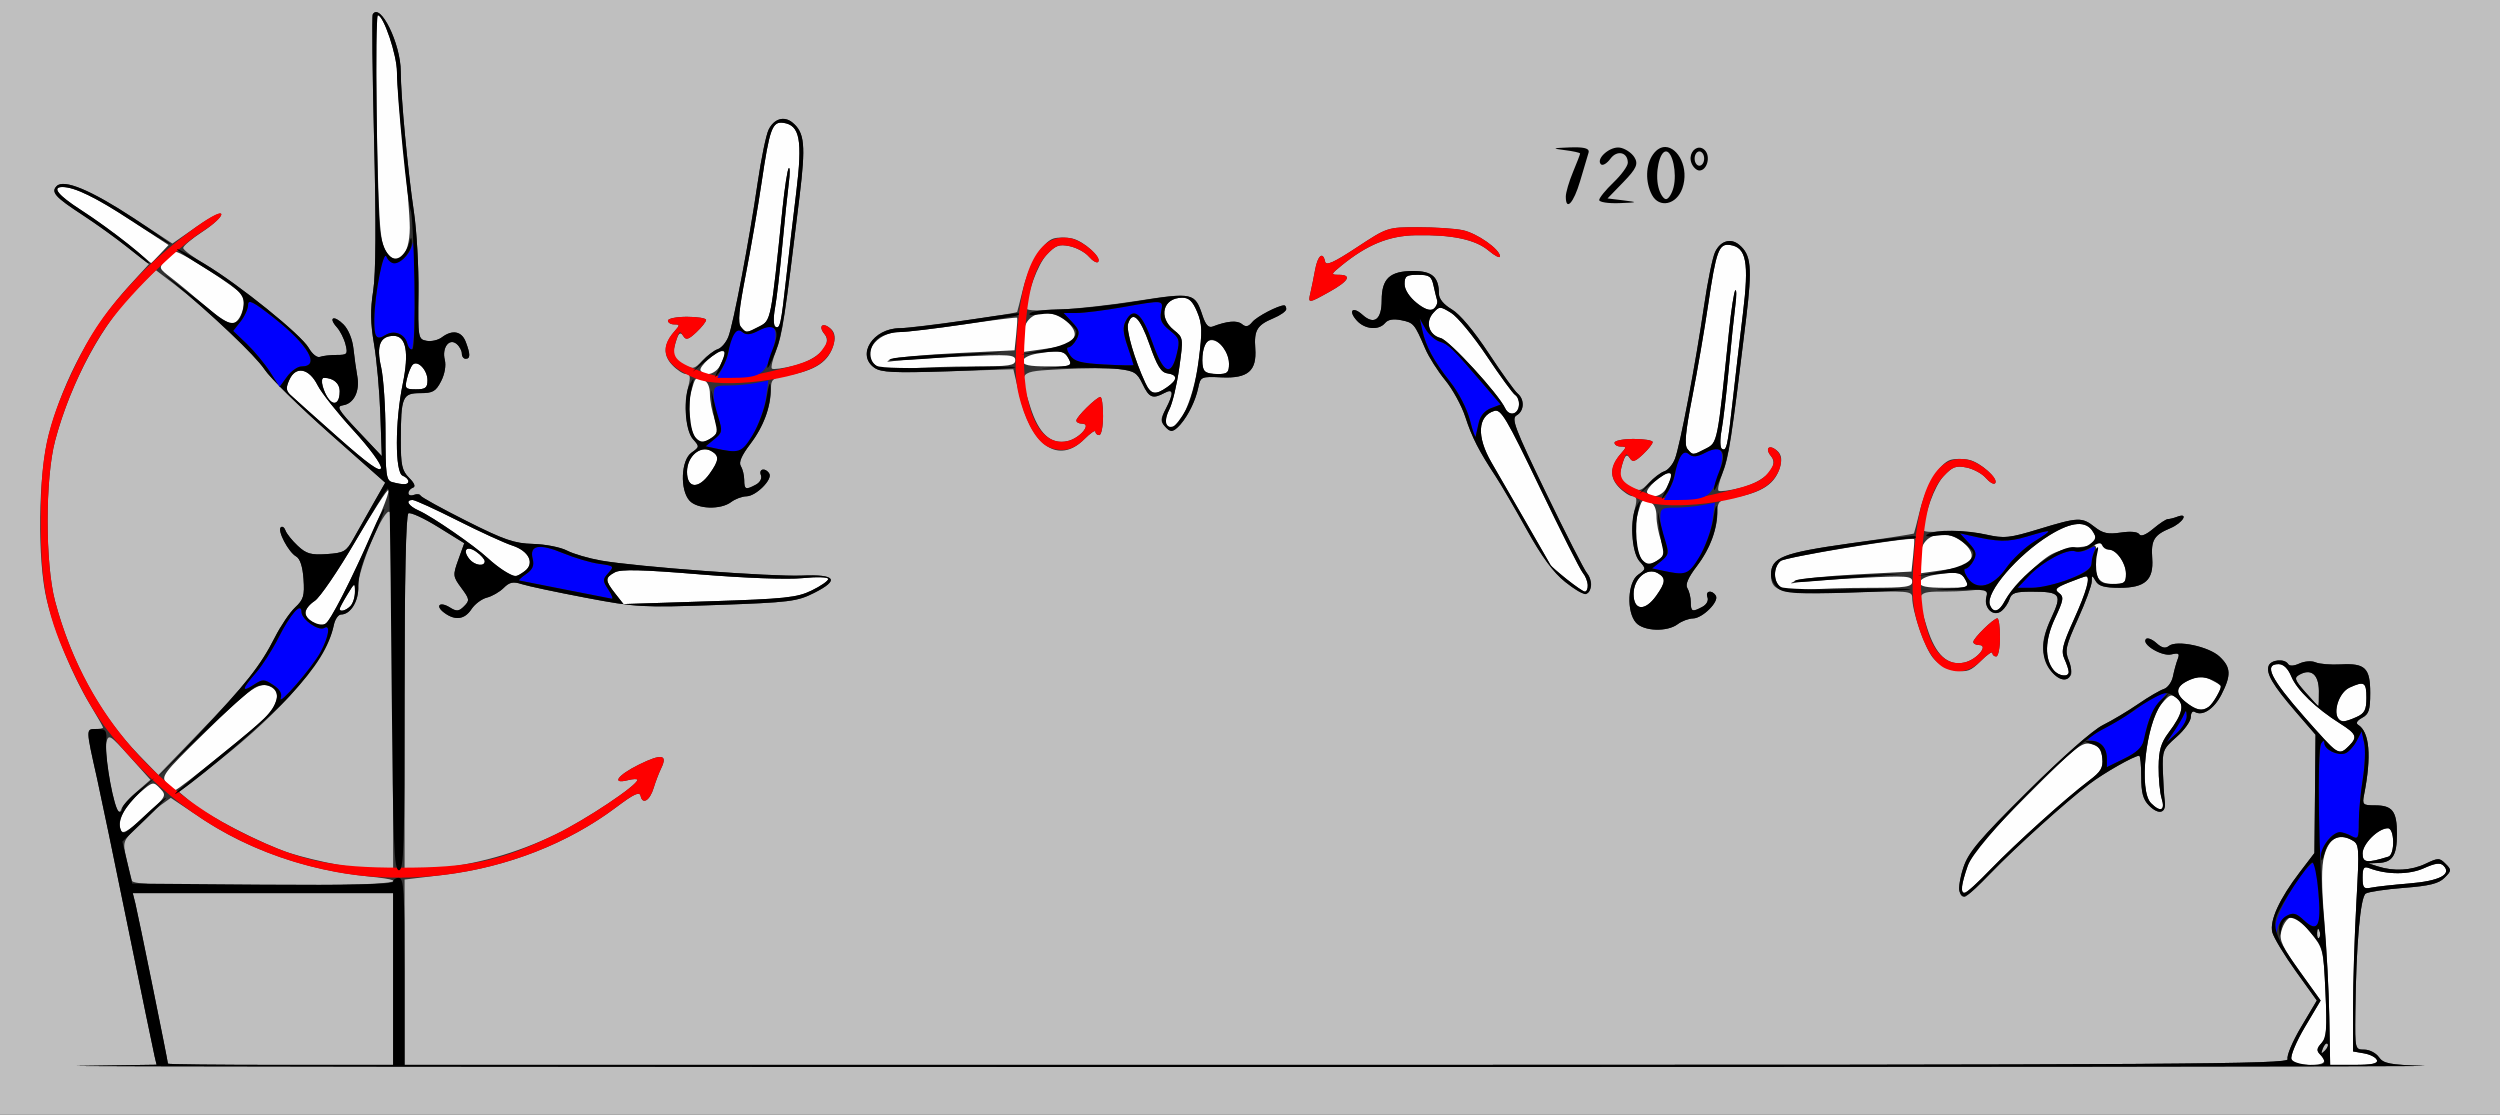 <?xml version="1.0" encoding="UTF-8" standalone="no"?>
<!-- Created with Inkscape (http://www.inkscape.org/) -->

<svg
   xmlns:dc="http://purl.org/dc/elements/1.1/"
   xmlns:cc="http://creativecommons.org/ns#"
   xmlns:rdf="http://www.w3.org/1999/02/22-rdf-syntax-ns#"
   xmlns:svg="http://www.w3.org/2000/svg"
   xmlns="http://www.w3.org/2000/svg"
   xmlns:sodipodi="http://sodipodi.sourceforge.net/DTD/sodipodi-0.dtd"
   xmlns:inkscape="http://www.inkscape.org/namespaces/inkscape"
   version="1.1"
   width="655"
   height="292"
   id="svg2"
   inkscape:version="0.91 r13725"
   sodipodi:docname="20ub670600.svg">
  <rect width="100%" height="100%" fill="#333333" stroke="none"/>
  <sodipodi:namedview
     pagecolor="#ffffff"
     bordercolor="#666666"
     borderopacity="1"
     objecttolerance="10"
     gridtolerance="10"
     guidetolerance="10"
     inkscape:pageopacity="0"
     inkscape:pageshadow="2"
     inkscape:window-width="1501"
     inkscape:window-height="753"
     id="namedview11"
     showgrid="false"
     inkscape:zoom="0.46564885"
     inkscape:cx="142.62259"
     inkscape:cy="524.19187"
     inkscape:window-x="0"
     inkscape:window-y="0"
     inkscape:window-maximized="0"
     inkscape:current-layer="svg2" />
  <defs
     id="defs6" />
  <g
     id="g2987">
    <path
       d="m 600.359,277.493 c -0.319,-0.831 1.267,-4.613 3.536,-8.433 l 4.114,-6.926 -5.499,-7.665 c -4.489,-6.257 -5.38,-8.152 -4.851,-10.317 0.611,-2.498 1.977,-4.102 3.524,-4.137 0.376,-0.008 2.229,1.897 4.118,4.235 3.371,4.171 3.445,4.465 3.979,15.874 0.462,9.866 0.299,11.869 -1.075,13.243 -1.264,1.264 -1.354,1.883 -0.412,2.826 2.078,2.078 1.344,2.807 -2.824,2.807 -2.669,0 -4.227,-0.509 -4.61,-1.507 z m 9.93,-10.745 c -0.116,-6.737 -0.705,-18.176 -1.309,-25.421 -0.789,-9.466 -0.794,-14.303 -0.017,-17.19 1.204,-4.473 3.707,-5.919 7.1,-4.104 2.103,1.126 2.125,1.405 1.288,16.805 -0.468,8.613 -0.851,20.83 -0.851,27.149 l 0,11.488 2.917,0.512 c 1.605,0.281 3.105,1.074 3.333,1.762 0.303,0.912 -1.295,1.25 -5.918,1.248 L 610.5,278.996 610.289,266.748 z M 514,232.626 c 0,-0.756 0.69,-3.343 1.533,-5.75 1.171,-3.344 4.853,-7.707 15.619,-18.507 12.758,-12.799 14.334,-14.066 16.717,-13.434 2.002,0.531 2.703,1.421 2.933,3.724 0.25,2.504 -0.355,3.52 -3.5,5.886 -5.924,4.456 -19.087,16.317 -25.755,23.206 C 515.347,234.156 514,235.026 514,232.626 z m 105,-2.714 c 0,-2.535 0.322,-3.002 1.705,-2.472 4.619,1.773 10.468,1.786 14.356,0.033 2.966,-1.338 4.298,-1.515 5.13,-0.682 2.296,2.296 -1.031,4.027 -8.997,4.679 -4.232,0.347 -8.707,0.841 -9.944,1.099 -1.954,0.407 -2.25,0.057 -2.25,-2.657 z m 0,-6.32 C 619,221.073 623.1,217 625.635,217 c 1.762,0 1.868,6.908 0.115,7.448 -5.679,1.75 -6.75,1.614 -6.75,-0.856 z M 31.586,217.364 c -0.907,-2.363 1.229,-6.415 5.149,-9.77 3.332,-2.851 3.431,-2.87 5.219,-1 1.774,1.855 1.668,2.046 -3.958,7.159 -4.691,4.263 -5.899,4.944 -6.41,3.611 z m 531.985,-6.935 c -3.307,-3.307 -1.31,-21.296 2.908,-26.2 1.985,-2.308 2.51,-2.482 3.928,-1.305 1.993,1.654 1.354,4.251 -2.218,9.014 -2.027,2.703 -2.589,4.628 -2.629,9 -0.028,3.059 0.333,6.799 0.803,8.312 0.971,3.129 -0.303,3.667 -2.792,1.179 z M 43.666,205.184 c -1.554,-1.717 -1.028,-2.422 9.595,-12.86 12.722,-12.501 14.766,-13.914 17.787,-12.298 2.289,1.225 1.937,4.055 -0.916,7.369 C 68.163,189.681 46.769,207 45.914,207 c -0.332,0 -1.343,-0.817 -2.247,-1.816 z M 611.491,196.235 C 610.936,195.831 607.512,192.125 603.882,188 c -9.018,-10.247 -10.866,-14 -6.895,-14 1.298,0 2.46,1.132 3.351,3.266 1.468,3.514 6.434,8.303 12.735,12.28 4.339,2.739 4.671,3.567 2.356,5.883 -1.744,1.744 -2.451,1.889 -3.937,0.806 z m 0.994,-8.259 c -1.248,-2.02 0.608,-6.697 3.111,-7.837 3.862,-1.76 4.404,-1.427 4.404,2.701 0,3.144 -0.461,4.05 -2.547,5 -3.133,1.427 -4.153,1.455 -4.968,0.136 z m -39.805,-4.012 c -3.048,-2.398 -2.627,-4.329 1.301,-5.955 2.193,-0.908 3.369,-0.898 5.178,0.044 3.218,1.676 3.145,1.507 1.772,4.113 -2.299,4.363 -4.407,4.822 -8.251,1.799 z m -34.606,-8.374 c -2.446,-2.947 -2.324,-7.901 0.335,-13.589 2.258,-4.83 2.386,-5.638 1.053,-6.63 -1.264,-0.942 -0.841,-1.401 2.53,-2.75 2.226,-0.891 4.264,-1.62 4.528,-1.62 1.261,0 0.159,3.958 -3.128,11.239 -3.047,6.749 -3.436,8.369 -2.5,10.423 0.609,1.338 1.108,2.861 1.108,3.385 0,1.443 -2.6,1.14 -3.926,-0.458 z M 81.75,162.92 c -2.456,-1.431 -2.177,-3.594 0.709,-5.485 1.353,-0.886 6.131,-7.893 10.62,-15.57 4.488,-7.677 8.392,-13.727 8.676,-13.444 0.978,0.978 -14.07,33.209 -16.255,34.813 -1.286,0.944 -1.639,0.915 -3.75,-0.315 z M 89,159.524 c 0,-0.262 0.898,-1.949 1.996,-3.75 1.951,-3.2 1.996,-3.217 2,-0.724 0.002,1.403 -0.536,3.09 -1.196,3.75 -1.203,1.203 -2.8,1.616 -2.8,0.724 z m 432.351,-1.051 c -1.229,-3.203 7.266,-13.115 15.659,-18.271 5.887,-3.616 9.636,-3.861 11.389,-0.744 1.525,2.713 3.287,4.542 4.374,4.542 1.767,0 4.226,3.683 4.226,6.329 0,2.383 -0.375,2.671 -3.481,2.671 -3.833,0 -4.942,-1.938 -4.334,-7.577 0.237,-2.195 -0.059,-2.828 -1.185,-2.54 -0.825,0.211 -2.85,0.462 -4.5,0.557 -1.65,0.096 -4.35,0.9 -6,1.787 -3.431,1.844 -10.708,9.182 -12.418,12.523 -1.335,2.607 -2.891,2.909 -3.73,0.723 z M 428,155.615 c 0,-4.027 3.484,-7.043 6.308,-5.463 2.209,1.236 2.134,2.418 -0.376,5.943 C 430.98,160.241 428,159.999 428,155.615 z m -266.822,-0.116 c -2.705,-3.439 -2.715,-4.142 -0.077,-5.554 1.581,-0.846 7.088,-0.713 22.25,0.538 11.765,0.971 22.957,1.382 26.898,0.988 3.844,-0.384 6.75,-0.286 6.75,0.228 0,0.496 -1.953,1.851 -4.341,3.011 -3.849,1.87 -6.888,2.191 -26.822,2.834 l -22.481,0.725 -2.178,-2.769 z m 249.3,-3.738 c -2.188,-1.781 -4.099,-3.469 -4.247,-3.75 -0.37,-0.704 -12.108,-21.076 -15.458,-26.828 -3.948,-6.78 -3.657,-12.185 0.727,-13.524 1.767,-0.54 3.157,1.801 11.944,20.115 5.469,11.399 10.531,21.437 11.25,22.305 1.425,1.722 1.772,4.921 0.534,4.921 -0.425,0 -2.562,-1.457 -4.75,-3.239 z m 56.272,2.22 c -2.155,-1.331 -2.283,-5.294 -0.225,-7.002 1.261,-1.046 34.482,-6.474 34.993,-5.718 0.088,0.131 -0.034,2.095 -0.272,4.365 l -0.433,4.127 -14.098,0.726 c -7.754,0.4 -15.024,1.14 -16.157,1.646 -1.833,0.819 -1.785,0.87 0.441,0.466 1.375,-0.249 8.688,-0.771 16.25,-1.158 12.347,-0.633 13.75,-0.538 13.75,0.931 0,1.416 -1.508,1.636 -11.25,1.644 -6.188,0.005 -13.5,0.244 -16.25,0.531 -2.812,0.294 -5.766,0.049 -6.75,-0.558 z M 503,152.631 c 0,-0.805 1.544,-1.624 3.75,-1.989 5.905,-0.976 7.107,-0.778 8.25,1.358 1.02,1.905 0.76,2 -5.465,2 C 504.67,154 503,153.65 503,152.631 z m -370.5,-2.795 c -1.1,-0.607 -3.219,-2.234 -4.708,-3.617 C 124.231,142.914 113.232,135.335 109.75,133.785 106.967,132.547 106.063,131 108.123,131 c 0.618,0 5.905,2.414 11.75,5.364 5.845,2.95 12.293,5.903 14.329,6.562 4.414,1.428 5.993,4.727 3.229,6.748 -2.157,1.577 -2.354,1.584 -4.931,0.162 z M 503,146.685 C 503,142.396 505.156,140 509.016,140 c 3.701,0 8.352,3.878 7.455,6.215 -0.738,1.924 -1.942,2.385 -8.721,3.342 l -4.75,0.671 0,-3.542 z m -379.972,-0.151 c -1.977,-2.383 -0.788,-3.754 1.727,-1.993 1.235,0.865 2.245,1.997 2.245,2.516 0,1.458 -2.613,1.114 -3.972,-0.523 z M 430.263,146.75 c -1.714,-2.183 -2.303,-7.888 -1.227,-11.885 1.13,-4.197 1.074,-4.143 3.382,-3.258 0.967,0.371 1.582,1.8 1.582,3.679 0,1.69 0.555,4.608 1.234,6.485 1.1,3.041 1.024,3.567 -0.691,4.821 -2.365,1.73 -3.026,1.754 -4.28,0.158 z m 1.286,-17.67 C 430.975,128.15 435.537,124 437.135,124 c 1.128,0 1.094,0.404 -0.295,3.453 -1.14,2.503 -4.173,3.435 -5.29,1.627 z M 102.75,126.311 c -1.548,-0.404 -1.75,-1.886 -1.75,-12.808 0,-6.793 -0.522,-14.614 -1.161,-17.38 C 98.552,90.548 99.59,88 103.147,88 c 3.262,0 4.076,4.313 2.37,12.569 -2.044,9.896 -2.054,23.288 -0.018,24.069 0.825,0.317 1.5,0.977 1.5,1.469 0,0.927 -1.254,0.987 -4.25,0.204 z M 180,123.615 c 0,-4.027 3.484,-7.043 6.308,-5.463 2.209,1.236 2.134,2.418 -0.376,5.943 C 182.98,128.241 180,127.999 180,123.615 z m -91.5,-9.076 c -6.05,-5.359 -11.642,-10.356 -12.427,-11.105 -1.153,-1.099 -1.199,-1.862 -0.24,-3.966 1.675,-3.675 5.166,-2.974 7.391,1.484 0.948,1.899 5.143,7.189 9.322,11.756 4.359,4.763 7.462,9.001 7.277,9.939 -0.232,1.178 -3.398,-1.088 -11.322,-8.108 z m 353.614,3.098 c -0.853,-1.027 -0.537,-4.41 1.284,-13.75 1.328,-6.813 3.179,-17.562 4.113,-23.887 2.114,-14.316 2.811,-16.236 5.739,-15.818 4.318,0.616 5.043,4.493 3.378,18.086 -0.824,6.728 -2.021,16.957 -2.661,22.732 -1.334,12.046 -1.624,13.331 -2.835,12.582 -0.488,-0.302 -0.529,-2.45 -0.091,-4.813 0.435,-2.348 1.293,-9.669 1.908,-16.269 0.615,-6.6 1.385,-14.025 1.712,-16.5 0.327,-2.475 0.323,-4.249 -0.008,-3.943 -0.331,0.307 -1.064,5.032 -1.629,10.5 -3.061,29.647 -3.009,29.383 -6.092,30.977 -3.456,1.787 -3.421,1.787 -4.819,0.103 z M 182.263,114.75 c -1.714,-2.183 -2.303,-7.888 -1.227,-11.885 1.13,-4.197 1.074,-4.143 3.382,-3.258 0.967,0.371 1.582,1.8 1.582,3.679 0,1.69 0.555,4.608 1.234,6.485 1.1,3.041 1.024,3.567 -0.691,4.821 -2.365,1.73 -3.026,1.754 -4.28,0.158 z m 123.288,-3.668 c -0.348,-0.563 0.024,-2.293 0.826,-3.844 0.802,-1.551 1.961,-6.402 2.574,-10.779 1.109,-7.912 1.101,-7.971 -1.418,-9.996 C 303.355,83.102 304.692,78 309.751,78 c 1.768,0 2.736,0.922 3.903,3.715 1.327,3.176 1.384,5.023 0.396,12.732 -1.453,11.332 -6.125,20.476 -8.499,16.635 z m 88.818,-4.094 c -1.794,-3.84 -14.646,-17.841 -16.894,-18.405 -3.117,-0.782 -4.139,-4.191 -1.973,-6.584 1.63,-1.802 1.773,-1.803 4.682,-0.033 1.65,1.004 5.865,6.109 9.367,11.345 3.501,5.236 6.835,9.81 7.408,10.164 1.509,0.933 1.279,4.221 -0.34,4.842 -0.76,0.292 -1.772,-0.306 -2.25,-1.328 z M 86.236,104.739 C 84.668,102.779 83.756,99 84.851,99 87.348,99 89,100.412 89,102.548 c 0,2.8 -1.394,3.905 -2.764,2.191 z M 300.043,100.25 c -2.793,-6.013 -5.031,-13.713 -4.485,-15.433 1.143,-3.602 3.128,-1.682 5.619,5.433 1.976,5.646 3.012,7.321 4.68,7.57 2.749,0.41 2.722,1.662 -0.08,3.624 -3.13,2.192 -4.271,1.955 -5.734,-1.193 z m -193.433,-1 c 0.356,-1.512 1.021,-3.158 1.477,-3.658 C 109.36,94.198 112,96.917 112,99.622 112,101.601 111.493,102 108.981,102 c -2.784,0 -2.969,-0.214 -2.371,-2.75 z m 76.939,-2.17 C 182.975,96.15 187.537,92 189.135,92 c 1.128,0 1.094,0.404 -0.295,3.453 -1.14,2.503 -4.173,3.435 -5.29,1.627 z m 132.117,0.253 c -0.833,-0.833 -0.866,-4.649 -0.06,-6.752 C 316.998,86.958 322,90.672 322,95.329 322,97.595 321.571,98 319.167,98 c -1.558,0 -3.133,-0.3 -3.5,-0.667 z M 229.75,95.988 C 225.28,93.21 229.368,87 235.668,87 c 1.772,0 9.391,-0.906 16.93,-2.014 7.539,-1.108 13.791,-1.895 13.894,-1.75 0.103,0.145 -0.008,2.128 -0.247,4.406 l -0.434,4.141 -15.155,0.734 C 242.32,92.92 234.6,93.646 233.5,94.13 c -1.564,0.688 -1.347,0.779 1,0.417 1.65,-0.255 9.412,-0.764 17.25,-1.133 12.773,-0.601 14.25,-0.502 14.25,0.958 0,1.403 -1.488,1.629 -10.75,1.635 -5.912,0.004 -13.675,0.246 -17.25,0.538 -3.896,0.318 -7.201,0.095 -8.25,-0.557 z M 268,94.631 c 0,-0.805 1.544,-1.624 3.75,-1.989 5.905,-0.976 7.107,-0.778 8.25,1.358 1.02,1.905 0.76,2 -5.465,2 C 269.67,96 268,95.65 268,94.631 z m 0,-5.946 C 268,84.396 270.156,82 274.016,82 c 3.701,0 8.352,3.878 7.455,6.215 -0.738,1.924 -1.942,2.385 -8.721,3.342 l -4.75,0.671 0,-3.542 z m -73.886,-3.048 c -0.853,-1.027 -0.537,-4.41 1.284,-13.75 C 196.727,65.074 198.578,54.325 199.512,48 c 2.114,-14.316 2.811,-16.236 5.739,-15.818 4.318,0.616 5.043,4.493 3.378,18.086 C 207.805,56.996 206.608,67.225 205.968,73 c -1.334,12.046 -1.624,13.331 -2.835,12.582 -0.488,-0.302 -0.529,-2.45 -0.091,-4.813 0.435,-2.348 1.293,-9.669 1.908,-16.269 0.615,-6.6 1.385,-14.025 1.712,-16.5 0.327,-2.475 0.323,-4.249 -0.008,-3.943 -0.331,0.307 -1.064,5.032 -1.629,10.5 -3.061,29.647 -3.009,29.383 -6.092,30.977 -3.456,1.787 -3.421,1.787 -4.819,0.103 z M 53.892,80.286 c -3.025,-2.632 -7.051,-5.971 -8.946,-7.421 -3.42,-2.616 -3.431,-2.651 -1.54,-4.75 C 44.453,66.952 45.655,66 46.076,66 c 1.522,0 16.252,9.541 17.287,11.197 1.343,2.149 -0.269,7.161 -2.437,7.579 -0.843,0.162 -4.009,-1.858 -7.034,-4.49 z M 371.215,79.371 C 369.169,77.77 368,75.972 368,74.428 368,72.322 368.462,72 371.481,72 c 2.985,0 3.567,0.392 4.084,2.75 0.331,1.512 0.763,3.28 0.96,3.927 0.196,0.647 -0.194,1.635 -0.868,2.194 -0.87,0.722 -2.158,0.287 -4.441,-1.499 z M 34,64.343 C 30.975,61.856 25.462,57.84 21.75,55.417 15.294,51.205 13.439,49 16.351,49 c 3.185,0 8.778,2.724 17.98,8.755 l 9.83,6.444 -2.255,2.4 c -1.24,1.32 -2.289,2.369 -2.33,2.332 C 39.534,68.894 37.025,66.829 34,64.343 z m 67.091,1.431 C 99.472,63.182 99.184,58.672 98.626,27.25 98.4,14.463 98.556,4 98.974,4 c 1.518,0 5.026,10.383 5.029,14.883 0.002,2.539 0.762,11.592 1.691,20.117 0.928,8.525 1.679,17.836 1.669,20.691 -0.028,7.551 -3.345,10.769 -6.272,6.083 z"
       id="path2997"
       style="fill:#fefefe" />
    <path
       d="M 0,146 0,0 327.5,0 655,0 l 0,146 0,146 -327.5,0 L 0,292 0,146 z m 635.068,133.252 c -9.015,-0.282 -10.619,-0.593 -11.807,-2.289 C 622.505,275.883 620.787,275 619.443,275 c -2.431,0 -2.443,-0.048 -2.337,-9.75 0.192,-17.64 1.296,-30.265 2.724,-31.146 0.732,-0.451 5.23,-1.121 9.997,-1.487 6.692,-0.514 9.116,-1.115 10.638,-2.637 1.855,-1.855 1.871,-2.072 0.273,-3.67 -1.597,-1.597 -1.911,-1.597 -5.252,-0.004 -3.736,1.782 -8.299,2.035 -12.486,0.695 l -2.5,-0.801 2.55,-0.1 c 3.788,-0.148 4.95,-1.933 4.95,-7.6 0,-5.979 -1.172,-7.5 -5.779,-7.5 -3.151,0 -3.343,-0.186 -2.838,-2.75 2.005,-10.182 1.463,-16.492 -1.58,-18.372 -0.653,-0.404 -0.238,-1.109 1.063,-1.806 1.771,-0.948 2.135,-2.053 2.135,-6.485 0,-6.58 -1.32,-7.865 -7.716,-7.514 -2.631,0.144 -5.6,-0.097 -6.598,-0.537 -1.022,-0.45 -2.862,-0.322 -4.214,0.294 -1.51,0.688 -2.621,0.737 -2.995,0.131 -0.907,-1.468 -4.469,-1.146 -5.085,0.46 -0.76,1.98 1.074,5.101 7.097,12.078 l 5.18,6 -0.146,15.5 -0.146,15.5 -3.822,5 c -5.355,7.004 -7.968,12.719 -7.206,15.756 0.345,1.376 3.11,5.962 6.144,10.191 l 5.516,7.688 -4.114,6.926 c -2.269,3.82 -3.855,7.601 -3.536,8.433 C 599.873,278.833 572.605,279 352.969,279 L 106,279 l 0,-24.28 0,-24.28 10.049,-1.202 c 16.823,-2.012 32.769,-8.249 45.451,-17.776 4.625,-3.475 6.077,-4.146 6.334,-2.929 0.506,2.39 2.429,1.214 3.427,-2.094 0.487,-1.616 1.378,-3.949 1.981,-5.186 1.739,-3.571 0.112,-3.841 -5.769,-0.957 -5.656,2.774 -7.434,5.236 -2.972,4.116 1.375,-0.345 2.5,-0.392 2.5,-0.104 0,1.448 -13.582,10.5 -21.5,14.329 -10.204,4.935 -21.024,7.965 -31.995,8.959 L 106,228.276 l 0,-46.579 c 0,-30.078 0.355,-46.799 1.003,-47.199 0.552,-0.341 4.07,1.28 7.818,3.603 l 6.815,4.223 -1.542,4.289 c -1.487,4.136 -1.459,4.402 0.79,7.444 2.153,2.912 2.208,3.28 0.708,4.78 -1.371,1.371 -1.949,1.422 -3.706,0.325 -2.704,-1.689 -3.979,-0.434 -1.444,1.421 2.844,2.079 5.302,1.737 7.087,-0.987 0.867,-1.323 2.688,-2.684 4.048,-3.025 1.36,-0.341 3.333,-1.481 4.384,-2.532 1.526,-1.526 2.479,-1.727 4.725,-0.996 1.547,0.503 9.067,2.103 16.711,3.554 13.303,2.526 14.78,2.607 34.5,1.907 19.054,-0.677 20.964,-0.915 25.418,-3.167 6.732,-3.404 5.671,-4.905 -3.207,-4.534 -7.958,0.333 -43.238,-2.303 -52.567,-3.926 -3.277,-0.57 -7.327,-1.753 -9,-2.627 -1.673,-0.874 -5.658,-1.658 -8.854,-1.741 -4.935,-0.129 -7.575,-1.038 -17.5,-6.03 -6.429,-3.233 -11.83,-6.213 -12.003,-6.621 -0.173,-0.408 -0.961,-0.494 -1.75,-0.191 -0.789,0.303 -1.435,0.09 -1.435,-0.473 0,-0.563 0.534,-1.202 1.188,-1.419 0.764,-0.255 0.408,-1.175 -1,-2.583 -1.877,-1.877 -2.186,-3.289 -2.174,-9.938 0.02,-11.267 0.427,-12.25 5.077,-12.25 3.305,0 4.088,-0.446 5.465,-3.108 0.956,-1.849 1.354,-4.116 0.983,-5.596 -0.799,-3.185 1.14,-5.809 3.094,-4.187 C 120.385,90.734 121,91.865 121,92.622 121,93.38 121.45,94 122,94 c 1.258,0 1.264,-1.175 0.025,-4.435 -1.068,-2.809 -3.517,-3.266 -6.276,-1.172 -0.963,0.731 -2.763,1.136 -4,0.899 -2.195,-0.42 -2.245,-0.723 -2.105,-12.611 C 109.723,69.981 109.183,60.45 108.444,55.5 106.825,44.657 105,25.167 105,18.726 105,11.511 99.617,0.523 97.664,3.75 97.414,4.162 97.573,19.125 98.017,37 c 0.537,21.635 0.458,34.729 -0.238,39.168 -0.778,4.963 -0.722,8.543 0.219,14 0.695,4.033 1.438,12.282 1.65,18.332 l 0.386,11 -6.132,-6.5 c -5.358,-5.68 -5.865,-6.54 -4.015,-6.82 2.821,-0.426 4.436,-3.69 3.735,-7.545 -0.314,-1.724 -0.772,-5.012 -1.018,-7.307 -0.266,-2.472 -1.329,-5.053 -2.61,-6.333 -2.521,-2.521 -4.075,-1.849 -1.733,0.749 0.87,0.966 1.891,2.994 2.269,4.506 0.635,2.545 0.461,2.75 -2.34,2.75 -1.665,0 -3.626,0.226 -4.358,0.502 C 83.077,93.786 81.799,92.768 80.882,91.151 78.947,87.739 62.275,74.27 53.939,69.385 50.673,67.471 48,65.479 48,64.96 c 0,-0.519 2.242,-2.41 4.982,-4.202 2.74,-1.792 4.99,-3.855 5,-4.585 0.01,-0.767 -2.688,0.564 -6.397,3.157 L 45.17,63.814 34.797,57.01 C 23.78,49.785 16.735,46.865 14.855,48.745 c -1.557,1.557 -0.357,2.959 6.005,7.024 3.102,1.981 8.457,5.814 11.9,8.516 l 6.26,4.914 -5.04,5.514 c -9.785,10.707 -17.154,24.285 -21.166,39.004 -2.821,10.347 -3.093,33.334 -0.517,43.613 2.151,8.584 6.764,19.729 11.248,27.175 C 25.445,187.66 27,190.413 27,190.621 27,190.83 26.049,191 24.887,191 c -2.375,0 -2.376,-0.017 0.547,13 0.926,4.125 4.576,21.675 8.11,39 3.534,17.325 6.664,32.503 6.955,33.729 l 0.529,2.229 -20.264,0.293 C 9.619,279.412 145.625,279.552 323,279.561 c 177.375,0.009 317.806,-0.13 312.068,-0.309 z M 44,278.679 C 44,278.04 36.15,239.427 35.476,236.75 L 34.783,234 68.892,234 103,234 l 0,22.5 0,22.5 -29.5,0 C 57.275,279 44,278.856 44,278.679 z m 564.564,-3.972 c 0.376,-0.986 0.935,-1.541 1.243,-1.233 0.308,0.308 6.4e-4,1.115 -0.683,1.793 -0.988,0.98 -1.102,0.865 -0.56,-0.56 z m -1.485,-30.29 c 0.048,-1.165 0.285,-1.402 0.604,-0.604 0.289,0.722 0.253,1.584 -0.079,1.917 -0.332,0.332 -0.569,-0.258 -0.525,-1.312 z M 34.559,230.75 c -0.208,-0.688 -0.85,-3.275 -1.426,-5.75 -1.027,-4.407 -0.972,-4.579 2.659,-8.334 2.039,-2.109 4.89,-4.687 6.334,-5.73 l 2.627,-1.896 8.018,5.367 C 65.005,222.595 80.468,227.996 96.25,229.593 111.262,231.112 101.201,232 68.969,232 42.612,232 34.852,231.718 34.559,230.75 z m 53.782,-4.229 c -3.937,-0.714 -9.562,-2.08 -12.5,-3.035 -7.101,-2.308 -21.551,-9.753 -25.644,-13.213 L 46.919,207.5 l 10.179,-8 c 17.207,-13.523 28.496,-26.815 30.365,-35.75 0.316,-1.512 1.172,-2.75 1.901,-2.75 2.479,0 4.724,-3.62 4.481,-7.226 -0.289,-4.295 7.045,-21.55 8.311,-19.554 0.447,0.704 0.82,22.093 0.828,47.531 L 103,228 99.25,227.91 c -2.062,-0.05 -6.971,-0.675 -10.908,-1.389 z M 30.631,212 c -1.513,-3.768 -3.354,-15.384 -2.774,-17.507 0.607,-2.223 0.955,-2.01 6.1,3.727 l 5.457,6.084 -3.554,3.098 c -1.955,1.704 -3.795,3.773 -4.09,4.598 -0.476,1.333 -0.603,1.333 -1.138,0 z m 5.734,-14.217 C 26.298,187.423 18.63,173.341 14.429,157.5 c -2.604,-9.816 -2.604,-32.184 0,-42 4.129,-15.567 12.666,-31.269 21.959,-40.39 l 4.426,-4.344 4.843,3.691 c 8.433,6.427 21.42,18.705 23.842,22.542 1.284,2.034 8.88,9.496 16.881,16.584 l 14.547,12.886 -3.148,5.516 c -1.732,3.034 -4.069,7.167 -5.193,9.185 -1.867,3.35 -2.474,3.698 -6.975,4.002 -4.144,0.28 -5.357,-0.066 -7.605,-2.169 C 76.534,141.626 75.092,139.825 74.802,139 c -0.29,-0.825 -0.848,-1.204 -1.239,-0.843 -0.948,0.877 2.022,6.511 4.022,7.631 1.033,0.578 1.707,2.647 1.935,5.937 0.302,4.361 0.004,5.371 -2.186,7.412 -1.394,1.3 -3.794,4.846 -5.332,7.88 -3.809,7.514 -7.698,12.406 -20.004,25.163 l -10.501,10.886 -5.133,-5.283 z M 604,181.348 c -2.79,-3.178 -2.996,-3.77 -1.583,-4.561 3.092,-1.73 5.079,-0.101 5.132,4.205 0.027,2.205 -0.039,4.008 -0.146,4.008 -0.107,0 -1.638,-1.644 -3.402,-3.652 z m -82.445,47.414 c 6.663,-6.891 19.549,-18.522 25.885,-23.365 3.724,-2.846 11.734,-7.397 13.02,-7.397 0.297,0 0.54,2.475 0.54,5.5 0,4.222 0.479,5.979 2.062,7.562 2.567,2.567 4.544,2.008 4.108,-1.164 -0.181,-1.319 -0.406,-4.901 -0.5,-7.96 -0.161,-5.262 0.031,-5.738 3.579,-8.854 2.062,-1.811 3.75,-4.172 3.75,-5.248 0,-1.075 0.454,-1.675 1.009,-1.332 2.012,1.244 5.067,-0.735 7.008,-4.538 2.603,-5.102 2.502,-7.131 -0.497,-9.948 -2.825,-2.654 -11.268,-4.416 -13.289,-2.774 -0.906,0.736 -1.837,0.516 -3.256,-0.768 -1.093,-0.989 -2.315,-1.471 -2.716,-1.07 -1.327,1.327 4.087,4.637 6.618,4.045 1.978,-0.462 2.26,-0.253 1.68,1.246 -0.383,0.99 -0.944,3.025 -1.246,4.521 -0.302,1.496 -1.384,2.985 -2.404,3.309 -1.02,0.324 -4.023,2.08 -6.673,3.903 -2.65,1.823 -6.825,4.314 -9.276,5.536 -2.667,1.329 -10.583,8.304 -19.706,17.362 -12.71,12.62 -15.513,15.94 -16.843,19.942 -1.517,4.568 -1.392,7.713 0.309,7.739 0.43,0.006 3.506,-2.806 6.836,-6.25 z m 20.982,-51.822 c 0.36,-0.583 0.121,-2.349 -0.531,-3.925 -1.052,-2.539 -0.778,-3.768 2.404,-10.816 1.975,-4.373 3.604,-8.795 3.62,-9.825 0.028,-1.752 0.097,-1.76 1.05,-0.124 0.768,1.318 2.326,1.75 6.315,1.75 6.637,0 8.899,-2.05 8.491,-7.698 -0.346,-4.788 0.457,-6.13 4.736,-7.918 3.272,-1.367 4.981,-4.214 1.796,-2.992 -0.87,0.334 -1.96,0.607 -2.423,0.607 -0.463,0 -2.192,1.137 -3.843,2.526 -1.912,1.609 -3.243,2.136 -3.665,1.452 -0.407,-0.659 -2.276,-0.832 -4.84,-0.447 -3.341,0.501 -4.706,0.21 -6.819,-1.452 -3.368,-2.65 -4.272,-2.617 -14.579,0.527 -7.906,2.411 -8.975,2.513 -14.364,1.37 -3.202,-0.68 -8.086,-1.018 -10.853,-0.752 C 506.264,139.489 504,139.357 504,138.929 c 0,-3.806 2.879,-11.659 5.175,-14.117 2.372,-2.539 3.268,-2.882 6.054,-2.316 1.799,0.365 4.069,1.592 5.045,2.726 0.976,1.134 2.066,1.771 2.421,1.416 1.089,-1.089 -3.775,-5.496 -6.799,-6.16 -1.569,-0.345 -3.779,-0.332 -4.912,0.027 -2.84,0.901 -6.418,6.916 -8.027,13.495 -0.74,3.025 -1.416,5.62 -1.501,5.766 -0.085,0.146 -7.657,1.322 -16.826,2.613 C 466.959,144.868 464,146.046 464,150.598 c 0,4.572 2.63,5.164 20.522,4.621 15.465,-0.469 16.478,-0.388 16.478,1.325 0,3.66 3.207,13.027 5.388,15.738 1.417,1.761 3.575,2.999 5.879,3.373 3.132,0.508 4.065,0.166 6.686,-2.456 1.676,-1.676 3.046,-2.631 3.046,-2.123 0,0.508 0.45,0.923 1,0.923 0.55,0 1,-2.25 1,-5 0,-2.75 -0.313,-5 -0.695,-5 -0.992,0 -6.305,5.214 -6.305,6.187 0,0.447 0.679,0.813 1.508,0.813 2.654,0 -0.594,3.86 -3.85,4.575 -4.389,0.964 -7.539,-1.968 -9.759,-9.082 -2.964,-9.498 -2.968,-9.491 4.85,-9.507 3.712,-0.008 7.786,-0.291 9.052,-0.63 2.043,-0.547 2.232,-0.341 1.686,1.838 -0.8,3.186 1.769,5.668 3.974,3.838 0.804,-0.667 1.734,-2.072 2.067,-3.122 0.495,-1.559 1.558,-1.907 5.789,-1.894 7.627,0.022 8.048,0.606 5.064,7.02 -1.795,3.857 -2.385,6.457 -2.005,8.839 0.845,5.301 5.301,9.075 7.161,6.066 z M 439.559,163.532 c 1.068,-0.807 2.875,-1.482 4.017,-1.5 2.493,-0.038 6.907,-4.442 5.97,-5.958 -1.006,-1.628 -2.841,-1.285 -2.19,0.411 0.331,0.864 -0.224,1.909 -1.327,2.5 -2.687,1.438 -3.027,1.3 -3.044,-1.235 -0.008,-1.238 -0.41,-2.873 -0.892,-3.633 -0.6,-0.948 0.179,-2.766 2.475,-5.774 3.446,-4.515 5.417,-9.797 5.426,-14.548 0.005,-2.347 0.502,-2.787 3.756,-3.326 7.976,-1.321 11.529,-3.704 12.736,-8.544 0.437,-1.75 0.134,-2.996 -0.946,-3.893 -2.053,-1.703 -3.222,-0.56 -1.522,1.489 2.212,2.666 -1.692,6.725 -7.971,8.287 -2.894,0.72 -5.508,1.062 -5.81,0.761 -0.302,-0.302 0.211,-2.466 1.139,-4.809 1.592,-4.019 2.227,-8.208 6.116,-40.347 1.627,-13.442 1.319,-16.666 -1.84,-19.288 -2.206,-1.831 -4.881,-1.031 -6.287,1.881 C 448.703,67.378 447.408,73.675 446.486,80 c -2.211,15.166 -6.326,36.808 -7.648,40.217 -0.579,1.494 -1.834,2.964 -2.787,3.267 -0.954,0.303 -2.766,1.648 -4.026,2.99 -2.159,2.298 -2.458,2.353 -5.169,0.951 -2.432,-1.258 -2.777,-1.909 -2.228,-4.207 0.927,-3.881 1.508,-4.618 2.445,-3.102 0.643,1.04 1.38,0.807 3.375,-1.068 C 431.851,117.731 433,116.28 433,115.826 433,115.372 430.75,115 428,115 c -2.75,0 -5,0.45 -5,1 0,0.55 0.745,1 1.655,1 1.495,0 1.506,0.169 0.118,1.75 -2.915,3.32 -3.143,6.227 -0.693,8.835 1.248,1.328 2.901,2.415 3.674,2.415 1.086,0 1.22,0.738 0.588,3.25 -1.257,5.002 -0.623,11.782 1.301,13.909 1.633,1.805 1.61,1.975 -0.462,3.427 -2.762,1.935 -3.089,9.754 -0.526,12.586 2.025,2.237 8.155,2.44 10.904,0.361 z m -22.721,-9.939 c 0.186,-0.958 -0.285,-2.496 -1.046,-3.417 -0.761,-0.922 -5.595,-10.394 -10.743,-21.049 -8.189,-16.951 -9.152,-19.489 -7.704,-20.3 2.015,-1.128 2.157,-4.165 0.268,-5.733 -0.763,-0.633 -4.187,-5.398 -7.61,-10.588 -3.83,-5.808 -7.527,-10.207 -9.614,-11.438 C 378.248,79.804 377,78.294 377,76.968 377,72.587 375.217,71 370.294,71 364.137,71 362,72.98 362,78.686 c 0,5.082 -1.97,6.556 -5.043,3.774 -2.583,-2.338 -3.805,-1.056 -1.462,1.533 2.094,2.314 5.745,2.628 7.398,0.636 0.763,-0.919 2.172,-1.159 4.277,-0.729 3.23,0.661 3.424,0.893 6.264,7.497 0.922,2.144 3.272,5.846 5.222,8.226 1.95,2.38 4.315,6.701 5.255,9.602 1.723,5.317 3.587,8.966 7.988,15.638 1.319,2 4.957,8.239 8.084,13.866 3.998,7.193 6.997,11.272 10.102,13.74 4.667,3.709 6.202,3.964 6.753,1.123 z M 191.559,131.532 c 1.068,-0.807 2.875,-1.482 4.017,-1.5 2.493,-0.038 6.907,-4.442 5.97,-5.958 -1.006,-1.628 -2.841,-1.285 -2.19,0.411 0.331,0.864 -0.224,1.909 -1.327,2.5 -2.687,1.438 -3.027,1.3 -3.044,-1.235 -0.008,-1.238 -0.41,-2.873 -0.892,-3.633 -0.6,-0.948 0.179,-2.766 2.475,-5.774 3.446,-4.515 5.417,-9.797 5.426,-14.548 0.005,-2.347 0.502,-2.787 3.756,-3.326 7.976,-1.321 11.529,-3.704 12.736,-8.544 0.437,-1.75 0.134,-2.996 -0.946,-3.893 -2.053,-1.703 -3.222,-0.56 -1.522,1.489 2.212,2.666 -1.692,6.725 -7.971,8.287 -2.894,0.72 -5.508,1.062 -5.81,0.761 -0.302,-0.302 0.211,-2.466 1.139,-4.809 1.592,-4.019 2.227,-8.208 6.116,-40.347 1.627,-13.442 1.319,-16.666 -1.84,-19.288 -2.206,-1.831 -4.881,-1.031 -6.287,1.881 C 200.703,35.378 199.408,41.675 198.486,48 c -2.211,15.166 -6.326,36.808 -7.648,40.217 -0.579,1.494 -1.834,2.964 -2.787,3.267 -0.954,0.303 -2.766,1.648 -4.026,2.99 -2.159,2.298 -2.458,2.353 -5.169,0.951 -2.432,-1.258 -2.777,-1.909 -2.228,-4.207 0.927,-3.881 1.508,-4.618 2.445,-3.102 0.643,1.04 1.38,0.807 3.375,-1.068 C 183.851,85.731 185,84.28 185,83.826 185,83.372 182.75,83 180,83 c -2.75,0 -5,0.45 -5,1 0,0.55 0.745,1 1.655,1 1.495,0 1.506,0.169 0.118,1.75 -2.915,3.32 -3.143,6.227 -0.693,8.835 C 177.328,96.913 178.981,98 179.754,98 c 1.086,0 1.22,0.738 0.588,3.25 -1.257,5.002 -0.623,11.782 1.301,13.909 1.633,1.805 1.61,1.975 -0.462,3.427 -2.762,1.935 -3.089,9.754 -0.526,12.586 2.025,2.237 8.155,2.44 10.904,0.361 z m 92.518,-16.455 c 1.608,-1.608 2.923,-2.508 2.923,-2 0,0.508 0.45,0.923 1,0.923 0.55,0 1,-2.25 1,-5 0,-2.75 -0.313,-5 -0.695,-5 -0.992,0 -6.305,5.214 -6.305,6.187 0,0.447 0.679,0.813 1.508,0.813 2.654,0 -0.594,3.86 -3.85,4.575 -4.389,0.964 -7.539,-1.968 -9.759,-9.082 -2.976,-9.535 -3.338,-9.112 8.35,-9.76 5.638,-0.313 12.329,-0.328 14.87,-0.035 4.044,0.467 4.821,0.955 6.234,3.918 1.721,3.609 2.647,3.99 5.712,2.349 2.426,-1.298 2.531,-0.019 0.344,4.209 -1.432,2.768 -1.437,3.228 -0.05,4.614 1.297,1.297 1.795,1.328 3.156,0.199 2.074,-1.721 4.648,-6.664 5.431,-10.429 0.596,-2.868 0.752,-2.936 6.121,-2.687 6.89,0.319 9.242,-1.7 8.818,-7.568 -0.346,-4.788 0.457,-6.13 4.736,-7.918 C 335.48,82.608 337,81.529 337,80.987 337,80.444 336.761,80 336.468,80 c -1.566,0 -7.156,2.917 -8.351,4.357 -1.05,1.267 -1.708,1.397 -2.737,0.543 -1.242,-1.031 -3.862,-0.804 -7.687,0.664 -1.047,0.402 -1.836,-0.468 -2.644,-2.916 C 313.08,76.683 312.547,76.565 297.775,78.847 283.869,80.995 269,82.028 269,80.846 c 0,-3.73 2.902,-11.6 5.175,-14.033 2.372,-2.539 3.268,-2.882 6.054,-2.316 1.799,0.365 4.069,1.592 5.045,2.726 0.976,1.134 2.066,1.771 2.421,1.416 1.089,-1.089 -3.775,-5.496 -6.799,-6.16 -1.569,-0.345 -3.779,-0.332 -4.912,0.027 -2.84,0.901 -6.418,6.916 -8.027,13.495 -0.74,3.025 -1.4,5.604 -1.466,5.731 C 266.246,82.204 238.762,86 235.58,86 c -6.826,0 -11.229,7.031 -6.484,10.354 1.723,1.207 5.149,1.372 19.25,0.928 L 265.5,96.743 l 1.69,7.145 c 3.099,13.101 10.242,17.834 16.887,11.189 z m 64.297,-38.662 c 5.039,-2.816 5.897,-4.412 2.376,-4.419 -2.129,-0.005 -2.089,-0.136 0.75,-2.445 6.697,-5.448 12.377,-7.771 19.345,-7.913 9.529,-0.194 15.685,1.096 19.151,4.012 1.653,1.391 3.005,2.078 3.005,1.528 0,-1.854 -6.03,-6.092 -9.779,-6.874 C 381.174,59.876 375.9,59.53 371.5,59.533 c -7.972,0.006 -8.028,0.024 -16,5.274 -6.076,4.001 -8.078,4.899 -8.323,3.731 -0.58,-2.76 -1.939,-1.619 -2.634,2.212 -0.374,2.062 -0.923,4.763 -1.22,6 -0.675,2.814 -0.572,2.807 5.051,-0.335 z"
       id="path2995"
       style="fill:#bfbfbf" />
    <path
       d="M 88.342,228.521 C 67.993,224.828 50.157,215.267 36.191,200.565 27.599,191.519 23.843,186.075 18.867,175.457 12.271,161.382 10.674,153.789 10.674,136.5 c 0,-17.289 1.597,-24.882 8.193,-38.957 4.976,-10.618 8.732,-16.062 17.325,-25.108 7.243,-7.625 21.81,-18.477 21.807,-16.245 -9.84e-4,0.72 -2.138,2.654 -4.75,4.296 C 46.045,65.017 32.806,78.195 27.472,86.146 22.054,94.22 17.138,105.284 14.429,115.5 c -2.604,9.816 -2.604,32.184 0,42 7.315,27.578 25.21,49.291 50.643,61.45 14.07,6.727 21.954,8.381 39.928,8.381 18.201,0 25.97,-1.668 40.5,-8.695 7.918,-3.829 21.5,-12.882 21.5,-14.329 0,-0.288 -1.125,-0.241 -2.5,0.104 -4.462,1.12 -2.684,-1.342 2.972,-4.116 5.881,-2.884 7.509,-2.614 5.769,0.957 -0.602,1.237 -1.494,3.57 -1.981,5.186 -0.998,3.309 -2.921,4.485 -3.427,2.094 -0.257,-1.217 -1.709,-0.546 -6.334,2.929 -20.09,15.094 -48.054,21.615 -73.158,17.059 z M 509.833,175.18 c -2.835,-1.156 -5.583,-5.513 -7.385,-11.712 -1.381,-4.749 -1.599,-8.043 -1.091,-16.453 1.158,-19.178 5.9,-28.127 14.089,-26.591 3.281,0.616 8.433,5.031 7.25,6.214 -0.355,0.355 -1.444,-0.282 -2.421,-1.416 -0.976,-1.134 -3.247,-2.36 -5.045,-2.726 -2.787,-0.566 -3.682,-0.223 -6.054,2.316 -3.494,3.74 -5.196,10.679 -5.81,23.688 -0.777,16.446 3.846,26.711 11.294,25.075 C 517.915,172.86 521.163,169 518.508,169 517.679,169 517,168.634 517,168.187 517,167.214 522.313,162 523.305,162 c 0.382,0 0.695,2.25 0.695,5 0,2.75 -0.45,5 -1,5 -0.55,0 -1,-0.415 -1,-0.923 0,-0.508 -1.315,0.392 -2.923,2 -2.846,2.846 -5.782,3.514 -9.244,2.103 z m -79.483,-43.976 C 422.105,127.801 420.261,123.713 424.733,118.75 426.172,117.153 426.165,117 424.655,117 423.745,117 423,116.55 423,116 c 0,-0.55 2.25,-1 5,-1 2.75,0 5,0.372 5,0.826 0,0.454 -1.149,1.905 -2.553,3.224 -2.12,1.992 -2.704,2.153 -3.446,0.952 -0.777,-1.256 -0.965,-1.253 -1.435,0.026 -1.863,5.061 -1.211,6.333 4.434,8.652 6.884,2.827 11.175,2.834 22.403,0.038 7.08,-1.764 9.314,-2.771 10.911,-4.921 1.679,-2.261 1.795,-2.961 0.705,-4.274 -1.781,-2.146 -0.361,-3.293 1.622,-1.311 2.067,2.067 0.734,6.42 -2.766,9.033 -5.781,4.316 -25.763,6.748 -32.524,3.959 z m -155.517,-14.024 c -2.835,-1.156 -5.583,-5.513 -7.385,-11.712 -1.381,-4.749 -1.599,-8.043 -1.091,-16.453 1.158,-19.178 5.9,-28.127 14.089,-26.591 3.281,0.616 8.433,5.031 7.25,6.214 -0.355,0.355 -1.444,-0.282 -2.421,-1.416 -0.976,-1.134 -3.247,-2.36 -5.045,-2.726 -2.787,-0.566 -3.682,-0.223 -6.054,2.316 -3.494,3.74 -5.196,10.679 -5.81,23.688 -0.777,16.446 3.846,26.711 11.294,25.075 C 282.915,114.86 286.163,111 283.508,111 282.679,111 282,110.634 282,110.187 282,109.214 287.313,104 288.305,104 c 0.382,0 0.695,2.25 0.695,5 0,2.75 -0.45,5 -1,5 -0.55,0 -1,-0.415 -1,-0.923 0,-0.508 -1.315,0.392 -2.923,2 -2.846,2.846 -5.782,3.514 -9.244,2.103 z M 182.35,99.203 C 174.105,95.801 172.261,91.713 176.733,86.75 178.172,85.153 178.165,85 176.655,85 175.745,85 175,84.55 175,84 c 0,-0.55 2.25,-1 5,-1 2.75,0 5,0.372 5,0.826 0,0.454 -1.149,1.905 -2.553,3.224 -2.12,1.992 -2.704,2.153 -3.446,0.952 -0.777,-1.256 -0.965,-1.253 -1.435,0.026 -1.863,5.061 -1.211,6.333 4.434,8.652 6.884,2.827 11.175,2.834 22.403,0.038 7.08,-1.764 9.314,-2.771 10.911,-4.921 1.679,-2.261 1.795,-2.961 0.705,-4.274 -1.781,-2.146 -0.361,-3.293 1.622,-1.311 2.067,2.067 0.734,6.42 -2.766,9.033 -5.781,4.316 -25.763,6.748 -32.524,3.959 z M 343.323,76.75 c 0.297,-1.238 0.846,-3.938 1.22,-6 0.694,-3.831 2.053,-4.973 2.634,-2.212 0.246,1.168 2.247,0.271 8.323,-3.731 7.972,-5.25 8.028,-5.269 16,-5.274 4.4,-0.003 9.674,0.344 11.721,0.771 3.75,0.782 9.779,5.021 9.779,6.874 0,0.55 -1.352,-0.138 -3.005,-1.528 -3.466,-2.916 -9.622,-4.206 -19.151,-4.012 -6.967,0.142 -12.648,2.465 -19.345,7.913 -2.839,2.31 -2.879,2.441 -0.75,2.445 3.521,0.008 2.663,1.603 -2.376,4.419 -5.622,3.142 -5.726,3.149 -5.051,0.335 z"
       id="path2993"
       style="fill:#fe0000" />
    <path
       d="m 596.136,242.941 c -0.153,-2.869 5.773,-13.468 9.087,-16.256 2.027,-1.705 2.162,-2.717 2.217,-16.667 0.033,-8.169 0.397,-15.189 0.809,-15.602 0.412,-0.412 0.75,-0.241 0.75,0.381 0,1.62 3.566,3.306 5.458,2.58 0.881,-0.338 2.209,-1.773 2.951,-3.188 l 1.348,-2.573 0.668,3.04 c 0.367,1.672 0.2,5.921 -0.371,9.442 -0.571,3.521 -1.042,8.555 -1.046,11.187 -0.007,4.569 -0.103,4.734 -2.134,3.647 -5.781,-3.094 -9.566,4.198 -8.368,16.123 0.776,7.728 -0.336,9.392 -3.985,5.963 -1.889,-1.775 -2.716,-1.985 -4.356,-1.107 -1.113,0.596 -2.22,2.097 -2.458,3.336 -0.399,2.074 -0.444,2.049 -0.57,-0.307 z M 552,198.72 c 0,-2.859 -1.739,-4.713 -4.45,-4.743 -1.253,-0.014 0.427,-1.358 4.325,-3.458 3.506,-1.889 7.106,-4.075 8,-4.857 0.894,-0.782 3.176,-2.208 5.071,-3.169 l 3.446,-1.747 -2.696,3.204 c -1.483,1.762 -2.969,4.907 -3.301,6.989 -0.793,4.962 -1.14,5.41 -6.144,7.947 l -4.25,2.155 0,-2.32 z M 569.68,191.5 c 1.119,-1.65 2.289,-3.675 2.599,-4.5 0.396,-1.054 0.587,-0.883 0.643,0.576 0.043,1.142 -1.126,3.167 -2.599,4.5 l -2.678,2.424 2.035,-3 z M 73.562,182.824 c 0.395,-1.112 -0.272,-2.244 -1.983,-3.365 -2.394,-1.569 -2.757,-1.572 -5.078,-0.051 -3.334,2.184 -3.155,1.102 0.507,-3.069 1.654,-1.884 4.317,-6.02 5.918,-9.192 C 76.135,160.789 79,157.585 79,160.355 c 0,1.932 4.491,5.078 5.956,4.173 1.693,-1.046 1.197,2.266 -0.938,6.263 -2.189,4.098 -11.404,14.704 -10.456,12.035 z M 148,154.459 c -6.325,-1.251 -11.713,-2.316 -11.973,-2.367 -0.26,-0.051 0.564,-0.818 1.83,-1.705 1.724,-1.208 2.151,-2.218 1.698,-4.022 -0.895,-3.568 1.73,-4.03 8.039,-1.414 2.971,1.231 7.217,2.482 9.435,2.78 3.842,0.515 3.955,0.628 2.37,2.379 -1.549,1.711 -1.549,2.013 -0.009,4.364 0.91,1.389 1.307,2.466 0.882,2.392 C 159.848,156.794 154.325,155.71 148,154.459 z M 515.478,151.327 C 514.64,150.047 514.398,149 514.942,149 c 0.543,0 1.492,-0.942 2.109,-2.094 0.93,-1.737 0.722,-2.529 -1.215,-4.641 L 513.5,139.718 516,140.291 c 7.557,1.731 10.025,1.779 15.032,0.292 7.091,-2.106 7.222,-2.019 1.955,1.29 -2.482,1.559 -5.773,4.654 -7.314,6.877 -3.506,5.059 -7.849,6.156 -10.195,2.576 z m 16.085,-0.418 c 3.576,-3.764 10.094,-7.254 12.106,-6.482 0.812,0.311 2.411,0.066 3.555,-0.547 1.778,-0.951 1.985,-0.867 1.428,0.585 -0.358,0.934 -0.658,2.449 -0.666,3.366 C 547.967,149.955 537.778,154 532.449,154 l -3.823,0 2.937,-3.092 z M 439.5,150.285 c -1.1,-0.2 -3.042,-0.587 -4.317,-0.86 l -2.317,-0.497 2.303,-1.865 c 2.113,-1.711 2.201,-2.147 1.067,-5.285 C 435.557,139.897 435,137.152 435,135.679 c 0,-2.444 0.339,-2.679 3.875,-2.679 2.131,0 5.352,-0.295 7.157,-0.656 l 3.282,-0.656 -0.661,4.826 c -0.596,4.345 -4.54,12.805 -6.415,13.76 -0.406,0.207 -1.638,0.212 -2.738,0.013 z m -2.026,-22.235 C 438.313,126.427 439,124.372 439,123.484 c 0,-0.888 0.481,-2.515 1.07,-3.614 0.826,-1.544 1.379,-1.742 2.428,-0.871 1.022,0.848 2.094,0.747 4.33,-0.409 4.412,-2.281 5.425,-0.433 3.333,6.079 C 448.378,130.216 447.039,131 439.349,131 l -3.401,0 1.526,-2.95 z M 191.5,118.285 c -1.1,-0.2 -3.042,-0.587 -4.317,-0.86 l -2.317,-0.497 2.303,-1.865 c 2.113,-1.711 2.201,-2.147 1.067,-5.285 C 187.557,107.897 187,105.152 187,103.679 c 0,-2.444 0.339,-2.679 3.875,-2.679 2.131,0 5.352,-0.295 7.157,-0.656 l 3.282,-0.656 -0.661,4.826 c -0.596,4.345 -4.54,12.805 -6.415,13.76 -0.406,0.207 -1.638,0.212 -2.738,0.013 z m 193.613,-8.222 c -0.753,-2.937 -2.94,-7.195 -5.097,-9.924 -4.371,-5.53 -6.472,-9.413 -7.378,-13.639 l -0.644,-3 1.499,2.681 c 0.825,1.475 2.513,2.979 3.753,3.342 2.243,0.658 3.319,1.715 11.59,11.389 l 4.336,5.071 -2.558,0.973 c -1.6,0.608 -2.789,2.016 -3.174,3.758 -0.338,1.532 -0.704,3.169 -0.812,3.639 -0.108,0.469 -0.79,-1.461 -1.515,-4.29 z M 70.738,97.434 c -1.386,-2.164 -4.123,-5.464 -6.082,-7.335 l -3.563,-3.401 1.954,-2.484 C 64.121,82.848 65,80.883 65,79.848 65,78.34 66.319,79.003 71.634,83.18 80.794,90.378 84.035,96 79.024,96 c -1.022,0 -2.737,1.208 -3.812,2.684 L 73.257,101.367 70.738,97.434 z M 189.474,96.05 C 190.313,94.427 191,92.372 191,91.484 c 0,-0.888 0.481,-2.515 1.07,-3.614 0.826,-1.544 1.379,-1.742 2.428,-0.871 1.022,0.848 2.094,0.747 4.33,-0.409 4.412,-2.281 5.425,-0.433 3.333,6.079 C 200.378,98.216 199.039,99 191.349,99 l -3.401,0 1.526,-2.95 z m 112.472,-6.276 c -2.701,-7.687 -4.932,-9.538 -6.95,-5.767 -0.885,1.653 -0.788,3.156 0.433,6.738 C 296.293,93.281 297,95.483 297,95.638 c 0,0.155 -3.432,0.094 -7.626,-0.135 -6.261,-0.342 -7.882,-0.782 -9.057,-2.459 C 279.531,91.919 279.346,91 279.908,91 c 0.562,0 1.526,-0.942 2.142,-2.094 0.927,-1.733 0.731,-2.51 -1.139,-4.5 L 278.651,82 282.076,81.999 C 283.959,81.998 289.325,81.323 294,80.5 c 11.055,-1.947 10.813,-1.975 10.211,1.175 -0.397,2.075 0.11,3.17 2.265,4.888 2.547,2.031 2.701,2.531 1.864,6.069 -1.48,6.257 -3.509,5.35 -6.393,-2.857 z M 106.709,89.994 c -0.664,-2.54 -3.472,-3.623 -5.733,-2.21 -2.382,1.488 -2.986,0.617 -2.914,-4.2 0.098,-6.532 2.406,-18.342 3.191,-16.333 1.331,3.404 6.015,0.873 6.942,-3.75 0.221,-1.1 0.435,4.646 0.477,12.769 0.07,13.573 -0.663,18.696 -1.963,13.725 z"
       id="path2991"
       style="fill:#0000fe" />
    <path
       d="m 20.764,279.251 20.264,-0.293 -0.529,-2.229 C 40.208,275.503 37.078,260.325 33.544,243 30.01,225.675 26.36,208.125 25.434,204 c -3.006,-13.385 -3.005,-13 -0.023,-13 2.422,0 2.619,0.306 2.407,3.75 -0.276,4.488 2.048,17.049 3.298,17.821 0.486,0.301 0.893,-0.043 0.902,-0.762 0.01,-0.72 1.922,-2.817 4.25,-4.66 L 40.5,203.797 37,207.251 c -4.647,4.586 -6.23,7.449 -5.46,9.874 0.571,1.8 1.171,1.493 5.988,-3.063 C 40.471,211.278 43.144,209 43.467,209 c 0.323,0 -2.113,2.587 -5.412,5.75 l -5.998,5.75 1.297,5.5 1.297,5.5 34.175,0.263 C 91.41,231.937 103,231.683 103,231.013 103,230.456 103.675,230 104.5,230 c 1.293,0 1.5,3.389 1.5,24.5 l 0,24.5 246.969,0 c 219.636,0 246.905,-0.167 246.39,-1.507 -0.319,-0.831 1.267,-4.613 3.536,-8.433 l 4.114,-6.926 -5.516,-7.688 c -3.034,-4.228 -5.799,-8.814 -6.144,-10.191 -0.762,-3.037 1.851,-8.752 7.206,-15.756 l 3.822,-5 0.146,-15.5 0.146,-15.5 -5.18,-6 c -6.023,-6.977 -7.857,-10.098 -7.097,-12.078 0.616,-1.606 4.178,-1.928 5.085,-0.46 0.374,0.606 1.485,0.557 2.995,-0.131 1.352,-0.616 3.193,-0.745 4.214,-0.294 0.998,0.44 3.966,0.681 6.598,0.537 6.397,-0.351 7.716,0.934 7.716,7.514 0,4.432 -0.364,5.537 -2.135,6.485 -1.301,0.696 -1.716,1.402 -1.063,1.806 3.043,1.881 3.586,8.19 1.58,18.372 -0.505,2.564 -0.313,2.75 2.838,2.75 4.608,0 5.779,1.521 5.779,7.5 0,5.667 -1.162,7.452 -4.95,7.6 l -2.55,0.1 L 623,227 c 4.187,1.341 8.75,1.087 12.486,-0.695 3.341,-1.593 3.655,-1.593 5.252,0.004 1.598,1.598 1.582,1.815 -0.273,3.67 -1.522,1.522 -3.946,2.123 -10.638,2.637 -4.767,0.366 -9.265,1.036 -9.997,1.487 -1.428,0.881 -2.533,13.507 -2.724,31.146 -0.105,9.702 -0.094,9.75 2.337,9.75 1.344,0 3.062,0.883 3.818,1.963 1.188,1.696 2.792,2.007 11.807,2.289 C 640.806,279.431 500.375,279.57 323,279.561 145.625,279.552 9.619,279.412 20.764,279.251 z M 103,256.5 l 0,-22.5 -34.108,0 -34.108,0 0.693,2.75 C 36.15,239.427 44,278.04 44,278.679 44,278.856 57.275,279 73.5,279 l 29.5,0 0,-22.5 z m 506,21.7 c 0,-0.44 -0.529,-1.329 -1.176,-1.976 -0.902,-0.902 -0.809,-1.59 0.397,-2.95 1.31,-1.477 1.484,-3.72 1.041,-13.422 -0.531,-11.643 -0.533,-11.65 -4.147,-15.825 -3.889,-4.493 -6.629,-4.749 -7.42,-0.693 l -0.422,2.165 -0.136,-2.215 c -0.081,-1.322 0.708,-2.667 1.958,-3.336 1.734,-0.928 2.511,-0.73 4.513,1.152 3.664,3.442 4.626,1.559 3.809,-7.456 C 607.036,229.44 606.326,226 605.84,226 c -1.018,0 -8.46,11.225 -9.395,14.172 -1.021,3.217 0.225,6.159 6.048,14.275 l 5.516,7.688 -4.114,6.926 c -2.269,3.82 -3.855,7.601 -3.536,8.433 C 600.967,279.077 609,279.734 609,278.2 z m 13.751,-0.45 c -0.229,-0.688 -1.729,-1.48 -3.333,-1.762 l -2.917,-0.512 0,-11.488 c 0,-6.319 0.383,-18.536 0.851,-27.149 0.837,-15.401 0.816,-15.68 -1.288,-16.805 -3.122,-1.671 -5.909,-0.358 -6.961,3.28 -0.722,2.496 -0.941,2.699 -1.012,0.936 -0.092,-2.298 3.054,-6.25 4.976,-6.25 0.586,0 1.936,0.466 3,1.035 1.787,0.956 1.935,0.67 1.942,-3.75 0.004,-2.632 0.475,-7.666 1.046,-11.187 0.571,-3.521 0.738,-7.77 0.371,-9.442 l -0.668,-3.04 -1.348,2.573 c -0.742,1.415 -2.069,2.85 -2.951,3.188 -1.933,0.742 -5.452,-0.971 -5.473,-2.663 -0.011,-0.859 -0.263,-0.823 -0.863,0.123 -1.118,1.764 -0.608,31.473 0.802,46.662 0.612,6.6 1.218,17.737 1.345,24.748 l 0.232,12.748 6.333,0.002 c 4.622,0.001 6.221,-0.336 5.918,-1.248 z m -12.944,-4.276 c -0.308,-0.308 -0.867,0.247 -1.243,1.233 -0.543,1.425 -0.428,1.54 0.56,0.56 0.683,-0.678 0.991,-1.485 0.683,-1.793 z m -2.124,-29.661 c -0.319,-0.798 -0.556,-0.561 -0.604,0.604 -0.043,1.054 0.193,1.645 0.525,1.312 0.332,-0.332 0.368,-1.195 0.079,-1.917 z m 23.511,-12.343 c 7.966,-0.652 11.293,-2.383 8.997,-4.679 -0.833,-0.833 -2.164,-0.656 -5.13,0.682 -3.888,1.753 -9.736,1.74 -14.356,-0.033 -1.382,-0.53 -1.705,-0.063 -1.705,2.472 0,2.714 0.296,3.064 2.25,2.657 1.238,-0.258 5.712,-0.753 9.944,-1.099 z M 625.75,224.448 C 627.503,223.908 627.396,217 625.635,217 623.1,217 619,221.073 619,223.592 c 0,2.47 1.071,2.606 6.75,0.856 z m -10.321,-29.019 c 2.315,-2.315 1.983,-3.143 -2.356,-5.883 -6.301,-3.978 -11.267,-8.766 -12.735,-12.28 C 599.446,175.132 598.285,174 596.987,174 c -3.971,0 -2.123,3.753 6.895,14 8.827,10.031 8.899,10.076 11.547,7.429 z m 2.024,-7.589 c 2.086,-0.95 2.547,-1.856 2.547,-5 0,-4.129 -0.542,-4.461 -4.404,-2.701 -3.541,1.613 -4.837,8.862 -1.584,8.862 0.492,0 2.04,-0.522 3.441,-1.161 z m -9.904,-6.848 c -0.052,-4.306 -2.04,-5.935 -5.132,-4.205 -1.413,0.791 -1.207,1.383 1.583,4.561 1.764,2.009 3.295,3.652 3.402,3.652 0.107,0 0.173,-1.804 0.146,-4.008 z m -94.173,52.546 c -0.309,-0.805 0.156,-3.623 1.033,-6.264 1.329,-4.002 4.133,-7.322 16.843,-19.942 9.123,-9.059 17.039,-16.033 19.706,-17.362 2.452,-1.222 6.626,-3.713 9.276,-5.536 2.65,-1.823 5.653,-3.58 6.673,-3.903 1.02,-0.324 2.102,-1.813 2.404,-3.309 0.302,-1.496 0.862,-3.531 1.246,-4.521 0.58,-1.499 0.298,-1.708 -1.68,-1.246 -2.531,0.591 -7.945,-2.718 -6.618,-4.045 0.401,-0.401 1.623,0.08 2.716,1.07 1.419,1.284 2.35,1.504 3.256,0.768 2.021,-1.642 10.464,0.12 13.289,2.774 2.999,2.817 3.1,4.846 0.497,9.948 -1.94,3.804 -4.995,5.782 -7.008,4.538 -0.555,-0.343 -1.009,0.256 -1.009,1.332 0,1.075 -1.688,3.437 -3.75,5.248 -3.549,3.116 -3.741,3.591 -3.579,8.854 0.094,3.059 0.319,6.641 0.5,7.96 0.435,3.171 -1.541,3.731 -4.108,1.164 C 561.479,209.479 561,207.722 561,203.5 c 0,-3.025 -0.243,-5.5 -0.54,-5.5 -1.286,0 -9.297,4.55 -13.02,7.397 -6.336,4.843 -19.222,16.474 -25.885,23.365 -6.389,6.608 -7.277,7.126 -8.179,4.775 z m 8.171,-5.787 c 6.667,-6.889 19.831,-18.75 25.755,-23.206 3.155,-2.374 3.75,-3.379 3.5,-5.912 -0.225,-2.276 -0.937,-3.228 -2.802,-3.742 -2.091,-0.577 -2.165,-0.706 -0.45,-0.789 2.66,-0.129 4.45,1.716 4.45,4.587 l 0,2.287 4.535,-2.203 c 3.154,-1.532 4.704,-2.975 5.09,-4.737 1.296,-5.919 2.578,-8.904 4.582,-10.663 l 2.132,-1.871 -2.135,3 c -4.118,5.787 -5.838,22.724 -2.633,25.929 2.489,2.489 3.763,1.951 2.792,-1.179 -0.469,-1.512 -0.831,-5.253 -0.803,-8.312 0.04,-4.372 0.602,-6.297 2.629,-9 3.872,-5.164 4.297,-7.484 1.702,-9.302 -1.972,-1.381 -2.497,-1.375 -5.29,0.063 -1.706,0.878 -4.451,2.605 -6.101,3.837 -1.65,1.232 -5.25,3.383 -8,4.779 -7.376,3.746 -32.925,29.728 -34.967,35.56 -1.681,4.8 -1.937,7.124 -0.784,7.124 0.412,0 3.471,-2.812 6.798,-6.25 z m 51.374,-40.174 c -0.056,-1.459 -0.246,-1.63 -0.643,-0.576 -0.31,0.825 -1.479,2.85 -2.599,4.5 l -2.035,3 2.678,-2.424 c 1.473,-1.333 2.642,-3.358 2.599,-4.5 z m 5.679,-2.341 c 1.229,-0.821 3.746,-5.25 3.231,-5.685 -2.429,-2.046 -5.28,-2.606 -7.85,-1.542 -3.927,1.627 -4.349,3.558 -1.301,5.955 2.748,2.162 4.139,2.461 5.92,1.271 z M 102.622,180.75 c -0.441,-50.126 -0.495,-52.75 -1.07,-52.75 -0.202,0 -4.027,6.26 -8.501,13.912 -4.473,7.651 -9.24,14.637 -10.592,15.523 C 81.107,158.321 80,159.695 80,160.488 c 0,1.763 3.364,3.7 5.178,2.981 1.288,-0.51 6.943,-11.564 12.403,-24.244 1.486,-3.451 2.879,-6.098 3.096,-5.882 0.216,0.216 -1.247,3.94 -3.252,8.275 -2.401,5.192 -3.608,9.22 -3.535,11.804 0.112,4.02 -2.012,7.578 -4.525,7.578 -0.729,0 -1.585,1.238 -1.901,2.75 -1.17,5.595 -4.494,10.949 -11.525,18.563 C 70.074,188.663 54.013,202.567 47,207.364 c -3.665,2.507 2.005,-2.462 11.5,-10.078 11.075,-8.884 12.953,-10.768 13.93,-13.976 0.912,-2.997 -2.448,-4.894 -5.68,-3.206 -1.238,0.646 -7.425,6.175 -13.75,12.285 L 41.5,203.5 52,192.39 c 12.492,-13.218 16.271,-18.011 20.003,-25.373 1.538,-3.034 3.937,-6.581 5.332,-7.88 2.19,-2.041 2.487,-3.051 2.186,-7.412 -0.227,-3.29 -0.902,-5.358 -1.935,-5.937 -2,-1.12 -4.971,-6.754 -4.022,-7.631 0.391,-0.361 0.948,0.018 1.239,0.843 0.29,0.825 1.732,2.626 3.203,4.002 2.248,2.103 3.461,2.448 7.605,2.169 4.502,-0.304 5.108,-0.652 6.975,-4.002 1.125,-2.018 3.461,-6.151 5.193,-9.185 l 3.148,-5.516 -14.429,-12.782 C 78.561,106.656 70.815,99.046 69.284,96.776 66.818,93.119 55.988,82.83 44.458,73.191 42.281,71.371 43.2,71.933 46.5,74.441 c 3.3,2.508 7.662,5.967 9.693,7.688 4.171,3.533 6.408,3.31 7.424,-0.741 0.964,-3.84 -0.274,-5.263 -9.425,-10.838 -4.469,-2.723 -7.979,-5.096 -7.801,-5.274 0.178,-0.178 3.384,1.535 7.124,3.807 9.401,5.711 25.413,18.624 27.368,22.069 0.917,1.616 2.194,2.634 2.949,2.35 C 84.564,93.226 86.526,93 88.19,93 c 2.801,0 2.976,-0.205 2.34,-2.75 -0.377,-1.512 -1.399,-3.54 -2.269,-4.506 -2.342,-2.598 -0.788,-3.27 1.733,-0.749 1.281,1.281 2.344,3.861 2.61,6.333 0.247,2.295 0.705,5.583 1.018,7.307 0.701,3.855 -0.915,7.119 -3.735,7.545 -1.85,0.279 -1.343,1.14 4.015,6.82 l 6.132,6.5 -0.386,-11 c -0.212,-6.05 -0.955,-14.299 -1.65,-18.332 -0.941,-5.457 -0.997,-9.037 -0.219,-14 C 98.475,71.729 98.554,58.635 98.017,37 97.573,19.125 97.414,4.162 97.664,3.75 99.617,0.523 105,11.511 105,18.726 c 0,6.441 1.825,25.932 3.444,36.774 0.739,4.95 1.279,14.481 1.2,21.181 -0.14,11.888 -0.09,12.191 2.105,12.611 1.237,0.237 3.037,-0.168 4,-0.899 2.758,-2.094 5.208,-1.636 6.276,1.172 C 123.264,92.825 123.258,94 122,94 c -0.55,0 -1,-0.62 -1,-1.378 0,-0.758 -0.615,-1.888 -1.367,-2.512 -1.955,-1.622 -3.894,1.001 -3.094,4.187 0.371,1.48 -0.027,3.747 -0.983,5.596 C 114.179,102.554 113.396,103 110.091,103 c -4.65,0 -5.057,0.983 -5.077,12.25 -0.012,6.649 0.297,8.061 2.174,9.938 1.408,1.408 1.764,2.329 1,2.583 -0.653,0.218 -1.188,0.856 -1.188,1.419 0,0.563 0.646,0.776 1.435,0.473 0.789,-0.303 1.577,-0.217 1.75,0.191 0.173,0.408 5.574,3.388 12.003,6.621 9.925,4.992 12.565,5.902 17.5,6.03 3.196,0.083 7.181,0.867 8.854,1.741 1.673,0.874 5.723,2.057 9,2.627 9.329,1.624 44.609,4.259 52.567,3.926 8.878,-0.371 9.94,1.13 3.207,4.534 -4.455,2.253 -6.364,2.491 -25.418,3.167 -19.72,0.7 -21.197,0.619 -34.5,-1.907 -7.644,-1.451 -15.164,-3.05 -16.711,-3.554 -2.245,-0.73 -3.199,-0.529 -4.725,0.996 -1.051,1.051 -3.024,2.191 -4.384,2.532 -1.36,0.341 -3.182,1.703 -4.048,3.025 -1.785,2.724 -4.243,3.066 -7.087,0.987 -2.536,-1.854 -1.26,-3.109 1.444,-1.421 1.757,1.097 2.334,1.046 3.706,-0.325 1.499,-1.499 1.445,-1.868 -0.708,-4.78 -2.249,-3.042 -2.277,-3.309 -0.79,-7.444 l 1.542,-4.289 -6.815,-4.223 c -3.748,-2.322 -7.266,-3.944 -7.818,-3.603 C 106.356,134.898 106,151.574 106,181.559 106,221.904 105.806,228 104.519,228 c -1.281,0 -1.537,-6.378 -1.897,-47.25 z m -18.604,-9.96 c 2.135,-3.997 2.631,-7.309 0.938,-6.263 C 83.491,165.433 79,162.286 79,160.355 c 0,-2.769 -2.865,0.434 -6.074,6.792 -1.601,3.172 -4.264,7.308 -5.918,9.192 -3.662,4.171 -3.841,5.254 -0.507,3.069 2.321,-1.521 2.684,-1.517 5.078,0.051 1.712,1.121 2.378,2.253 1.983,3.365 -0.948,2.67 8.267,-7.937 10.456,-12.035 z M 91.8,158.8 c 0.66,-0.66 1.198,-2.348 1.196,-3.75 -0.004,-2.492 -0.049,-2.476 -2,0.724 C 89.898,157.575 89,159.262 89,159.524 c 0,0.892 1.597,0.479 2.8,-0.724 z m 120.859,-4.09 C 215.047,153.551 217,152.195 217,151.699 c 0,-0.514 -2.906,-0.612 -6.75,-0.228 -3.941,0.394 -15.133,-0.017 -26.898,-0.988 -15.162,-1.251 -20.669,-1.384 -22.25,-0.538 -2.638,1.412 -2.628,2.115 0.077,5.554 l 2.178,2.769 22.481,-0.725 c 19.934,-0.642 22.973,-0.963 26.822,-2.834 z m -53.268,-0.236 c -1.541,-2.351 -1.54,-2.653 0.009,-4.364 1.585,-1.751 1.472,-1.864 -2.37,-2.379 -2.218,-0.298 -6.464,-1.549 -9.435,-2.78 -6.31,-2.615 -8.935,-2.153 -8.039,1.414 0.453,1.804 0.026,2.814 -1.698,4.022 -1.266,0.887 -2.09,1.654 -1.83,1.705 0.26,0.051 5.648,1.116 11.973,2.367 6.325,1.251 11.848,2.335 12.273,2.408 0.425,0.073 0.028,-1.003 -0.882,-2.392 z m -21.96,-4.801 c 2.764,-2.021 1.185,-5.32 -3.229,-6.748 -2.036,-0.659 -8.484,-3.612 -14.329,-6.562 C 114.028,133.414 108.74,131 108.123,131 c -2.06,0 -1.156,1.547 1.627,2.785 3.482,1.55 14.481,9.129 18.042,12.434 2.591,2.405 6.081,4.686 7.267,4.751 0.307,0.017 1.375,-0.566 2.373,-1.296 z M 127,147.057 c 0,-0.519 -1.01,-1.651 -2.245,-2.516 -2.515,-1.762 -3.705,-0.39 -1.727,1.993 1.359,1.637 3.972,1.982 3.972,0.523 z m -20,-20.95 c 0,-0.491 -0.675,-1.152 -1.5,-1.469 -2.036,-0.781 -2.027,-14.173 0.018,-24.069 C 107.223,92.313 106.409,88 103.147,88 99.59,88 98.552,90.548 99.839,96.123 100.478,98.889 101,106.71 101,113.503 c 0,10.921 0.202,12.403 1.75,12.808 2.996,0.783 4.25,0.723 4.25,-0.204 z M 92.545,112.708 c -4.179,-4.567 -8.375,-9.857 -9.322,-11.756 -2.225,-4.458 -5.716,-5.159 -7.391,-1.484 -0.959,2.104 -0.912,2.867 0.24,3.966 0.785,0.748 6.377,5.745 12.427,11.105 7.925,7.02 11.09,9.286 11.322,8.108 0.185,-0.938 -2.918,-5.176 -7.277,-9.939 z M 89,102.548 C 89,100.412 87.348,99 84.851,99 84.291,99 84.163,99.972 84.555,101.25 86.092,106.264 89,107.113 89,102.548 z m 23,-2.926 c 0,-2.705 -2.64,-5.424 -3.913,-4.03 -0.456,0.499 -1.12,2.145 -1.477,3.658 -0.598,2.536 -0.413,2.75 2.371,2.75 C 111.493,102 112,101.601 112,99.622 z M 79.024,96 C 84.035,96 80.794,90.378 71.634,83.18 66.319,79.003 65,78.34 65,79.848 c 0,1.035 -0.879,3 -1.954,4.366 l -1.954,2.484 3.563,3.401 c 1.959,1.871 4.696,5.171 6.082,7.335 l 2.519,3.934 1.955,-2.684 C 76.287,97.208 78.003,96 79.024,96 z m 29.557,-22.406 c -0.173,-9.544 -0.61,-17.832 -0.972,-18.418 -0.781,-1.263 -3.602,-29.656 -3.606,-36.293 C 104,14.435 100.498,4 99.008,4 c -0.78,0 -0.273,49.857 0.575,56.5 0.686,5.381 2.894,8.32 5.171,6.883 0.935,-0.59 2.003,-2.155 2.373,-3.478 0.53,-1.892 0.694,-1.996 0.773,-0.484 C 108.017,65.678 105.286,69 103.314,69 c -0.757,0 -1.684,-0.787 -2.061,-1.75 -0.786,-2.009 -3.093,9.801 -3.191,16.333 -0.072,4.817 0.532,5.688 2.914,4.2 2.261,-1.412 5.069,-0.329 5.733,2.21 0.285,1.091 0.894,1.752 1.353,1.468 0.459,-0.284 0.693,-8.324 0.52,-17.868 z M 537.612,176.124 c -2.959,-3.269 -3.037,-8.058 -0.231,-14.089 2.985,-6.414 2.564,-6.998 -5.064,-7.02 -4.231,-0.013 -5.294,0.336 -5.789,1.894 -0.333,1.05 -1.264,2.455 -2.067,3.122 -2.061,1.711 -4.776,-0.642 -4.055,-3.514 0.517,-2.061 0.249,-2.126 -8.186,-1.971 -5.302,0.097 -6.266,0.003 -2.46,-0.239 5.962,-0.38 6.208,-0.498 5.159,-2.457 -0.971,-1.815 -1.769,-1.995 -6.761,-1.522 l -5.659,0.536 6.368,-1.313 c 5.65,-1.165 8.068,-2.574 8.117,-4.728 0.008,-0.373 -1.222,-1.653 -2.735,-2.845 -2.139,-1.686 -3.627,-2.051 -6.698,-1.641 -2.599,0.347 -3.453,0.214 -2.5,-0.389 1.996,-1.263 9.81,-1.174 15.664,0.177 4.326,0.999 5.827,0.832 13.471,-1.5 10.372,-3.164 11.269,-3.197 14.64,-0.545 2.113,1.662 3.478,1.953 6.819,1.452 2.565,-0.385 4.433,-0.212 4.84,0.447 0.423,0.684 1.753,0.157 3.665,-1.452 1.651,-1.389 3.38,-2.526 3.843,-2.526 0.463,0 1.553,-0.273 2.423,-0.607 3.185,-1.222 1.476,1.624 -1.796,2.992 -4.279,1.788 -5.082,3.129 -4.736,7.918 0.408,5.647 -1.854,7.698 -8.491,7.698 -3.988,0 -5.547,-0.432 -6.315,-1.75 -0.953,-1.636 -1.021,-1.628 -1.05,0.124 -0.017,1.031 -1.646,5.452 -3.62,9.825 -3.182,7.048 -3.455,8.277 -2.404,10.816 1.958,4.727 -1.022,6.835 -4.394,3.109 z M 542,176.047 c 0,-0.524 -0.499,-2.047 -1.108,-3.385 -0.936,-2.054 -0.547,-3.673 2.5,-10.423 3.288,-7.281 4.389,-11.239 3.128,-11.239 -0.264,0 -2.301,0.729 -4.528,1.62 -3.371,1.349 -3.794,1.808 -2.53,2.75 1.333,0.993 1.205,1.8 -1.053,6.63 -2.659,5.688 -2.781,10.642 -0.335,13.589 1.326,1.598 3.926,1.901 3.926,0.458 z M 525.394,157.25 c 3.377,-6.425 14.795,-14.959 18.458,-13.797 0.964,0.306 2.629,-0.095 3.7,-0.89 1.556,-1.155 1.726,-1.81 0.847,-3.255 -1.805,-2.966 -5.589,-2.669 -11.389,0.893 -8.393,5.156 -16.888,15.068 -15.659,18.271 0.886,2.308 2.433,1.84 4.043,-1.223 z m 0.279,-8.5 c 1.54,-2.223 4.832,-5.317 7.314,-6.877 5.267,-3.309 5.135,-3.396 -1.955,-1.29 -5.006,1.487 -7.475,1.439 -15.032,-0.292 l -2.5,-0.573 2.336,2.547 c 1.937,2.112 2.144,2.904 1.215,4.641 -0.616,1.152 -1.565,2.094 -2.109,2.094 -0.543,0 -0.302,1.047 0.537,2.327 2.346,3.58 6.689,2.483 10.195,-2.576 z m 16.448,3 c 4.403,-1.694 5.857,-2.744 5.879,-4.25 0.017,-1.1 0.487,-2.675 1.045,-3.5 0.753,-1.113 0.85,-0.79 0.376,1.25 -0.351,1.512 -0.356,3.875 -0.011,5.25 0.519,2.068 1.229,2.5 4.108,2.5 C 556.625,153 557,152.712 557,150.329 557,147.466 554.496,144 552.428,144 c -0.694,0 -1.435,-0.519 -1.646,-1.153 -0.266,-0.797 -1.176,-0.635 -2.942,0.523 -1.407,0.922 -3.253,1.409 -4.102,1.084 -2.072,-0.795 -8.55,2.64 -12.175,6.456 L 528.626,154 l 3.823,0 c 2.103,0 6.455,-1.012 9.672,-2.25 z m -113.466,11.421 c -2.563,-2.832 -2.236,-10.651 0.526,-12.586 2.117,-1.483 2.127,-1.587 0.362,-3.538 -2.161,-2.388 -2.617,-11.451 -0.733,-14.548 1.068,-1.754 1.123,-1.632 0.454,1 -1.128,4.431 -0.537,11.655 1.085,13.278 1.133,1.133 1.863,1.179 3.634,0.232 1.769,-0.947 2.079,-1.724 1.536,-3.848 -0.374,-1.464 -0.837,-4.461 -1.028,-6.661 -0.191,-2.2 -0.147,-2.875 0.097,-1.5 0.244,1.375 0.978,4.245 1.63,6.377 1.091,3.569 1.005,4.023 -1.083,5.714 l -2.269,1.837 2.317,0.505 c 6.518,1.42 7.112,1.216 9.99,-3.433 1.532,-2.475 3.192,-6.975 3.689,-10 0.568,-3.455 0.945,-4.385 1.015,-2.5 0.179,4.834 -1.718,10.138 -5.31,14.843 -2.296,3.008 -3.075,4.826 -2.475,5.774 0.482,0.761 0.883,2.396 0.892,3.633 0.017,2.535 0.357,2.673 3.044,1.235 1.104,-0.591 1.659,-1.636 1.327,-2.5 -0.651,-1.695 1.184,-2.039 2.19,-0.411 0.937,1.515 -3.477,5.92 -5.97,5.958 -1.142,0.018 -2.949,0.693 -4.017,1.5 -2.749,2.079 -8.879,1.877 -10.904,-0.361 z m 5.277,-7.076 c 2.51,-3.525 2.585,-4.707 0.376,-5.943 -2.824,-1.581 -6.308,1.436 -6.308,5.463 0,4.384 2.98,4.626 5.932,0.481 z m -23.848,-3.626 c -3.105,-2.467 -6.104,-6.547 -10.102,-13.74 -3.127,-5.627 -6.765,-11.866 -8.084,-13.866 -4.401,-6.672 -6.265,-10.322 -7.988,-15.638 -0.94,-2.901 -3.305,-7.222 -5.255,-9.602 -1.95,-2.38 -4.3,-6.082 -5.222,-8.226 -2.839,-6.604 -3.033,-6.837 -6.264,-7.497 -2.105,-0.43 -3.514,-0.19 -4.277,0.729 -1.653,1.992 -5.304,1.679 -7.398,-0.636 -2.343,-2.589 -1.121,-3.871 1.462,-1.533 C 360.03,85.242 362,83.768 362,78.686 362,72.98 364.137,71 370.294,71 375.217,71 377,72.587 377,76.968 c 0,1.326 1.248,2.836 3.39,4.1 2.086,1.231 5.784,5.63 9.614,11.438 3.423,5.191 6.847,9.955 7.61,10.588 1.889,1.568 1.747,4.605 -0.268,5.733 -1.448,0.81 -0.485,3.348 7.704,20.3 5.148,10.655 9.982,20.128 10.743,21.049 1.495,1.81 1.327,4.959 -0.292,5.481 -0.55,0.177 -2.987,-1.257 -5.416,-3.187 z M 416,153.329 c 0,-0.919 -0.588,-2.382 -1.306,-3.25 -0.719,-0.868 -5.781,-10.905 -11.25,-22.305 C 394.657,109.46 393.267,107.119 391.5,107.659 c -4.384,1.339 -4.674,6.744 -0.727,13.524 3.35,5.753 15.087,26.125 15.458,26.828 0.525,0.998 8.237,6.989 8.997,6.989 0.425,0 0.772,-0.752 0.772,-1.671 z m -28.56,-42.614 c 0.385,-1.742 1.574,-3.15 3.174,-3.758 l 2.558,-0.973 -4.336,-5.071 c -8.271,-9.673 -9.348,-10.731 -11.59,-11.389 -1.24,-0.364 -2.929,-1.868 -3.753,-3.342 L 371.994,83.5 l 0.644,3 c 0.907,4.226 3.007,8.109 7.378,13.639 2.158,2.729 4.345,6.988 5.097,9.924 0.725,2.829 1.407,4.759 1.515,4.29 0.108,-0.469 0.474,-2.107 0.812,-3.639 z M 398,105.952 c 0,-1.009 -0.469,-2.124 -1.042,-2.478 -0.573,-0.354 -3.907,-4.928 -7.408,-10.164 -3.501,-5.236 -7.717,-10.341 -9.367,-11.345 -2.909,-1.769 -3.052,-1.768 -4.682,0.033 -2.166,2.393 -1.144,5.802 1.973,6.584 2.248,0.564 15.1,14.565 16.894,18.405 1.053,2.253 3.631,1.517 3.631,-1.036 z M 376.524,78.677 C 376.328,78.03 375.896,76.263 375.564,74.75 375.048,72.392 374.466,72 371.481,72 368.462,72 368,72.322 368,74.428 c 0,3.08 5.813,7.973 7.656,6.443 0.674,-0.559 1.065,-1.547 0.868,-2.194 z m 89.521,75.642 C 464.92,153.531 464,151.857 464,150.598 c 0,-4.553 2.957,-5.73 20.658,-8.223 9.184,-1.293 16.919,-2.132 17.187,-1.863 0.268,0.268 0.076,0.505 -0.429,0.526 -5.885,0.242 -33.738,4.984 -34.889,5.939 -2.009,1.667 -1.955,5.684 0.092,6.83 0.891,0.499 9.103,0.747 18.25,0.551 9.147,-0.196 16.18,-0.167 15.63,0.063 -0.55,0.23 -8.067,0.624 -16.705,0.875 -12.571,0.365 -16.113,0.17 -17.75,-0.977 z m 4.513,-2.304 c 1.132,-0.445 8.557,-1.048 16.5,-1.341 13.772,-0.508 13.931,-0.492 3.441,0.332 -6.05,0.475 -13.475,1.079 -16.5,1.341 -3.342,0.29 -4.692,0.16 -3.441,-0.332 z M 180.655,131.171 c -2.563,-2.832 -2.236,-10.651 0.526,-12.586 2.117,-1.483 2.127,-1.587 0.362,-3.538 -2.161,-2.388 -2.617,-11.451 -0.733,-14.548 1.068,-1.754 1.123,-1.632 0.454,1 -1.128,4.431 -0.537,11.655 1.085,13.278 1.133,1.133 1.863,1.179 3.634,0.232 1.769,-0.947 2.079,-1.724 1.536,-3.848 -0.374,-1.464 -0.837,-4.461 -1.028,-6.661 -0.191,-2.2 -0.147,-2.875 0.097,-1.5 0.244,1.375 0.978,4.245 1.63,6.377 1.091,3.569 1.005,4.023 -1.083,5.714 l -2.269,1.837 2.317,0.505 c 6.518,1.42 7.112,1.216 9.99,-3.433 1.532,-2.475 3.192,-6.975 3.689,-10 0.568,-3.455 0.945,-4.385 1.015,-2.5 0.179,4.834 -1.718,10.138 -5.31,14.843 -2.296,3.008 -3.075,4.826 -2.475,5.774 0.482,0.761 0.883,2.396 0.892,3.633 0.017,2.535 0.357,2.673 3.044,1.235 1.104,-0.591 1.659,-1.636 1.327,-2.5 -0.651,-1.695 1.184,-2.039 2.19,-0.411 0.937,1.515 -3.477,5.92 -5.97,5.958 -1.142,0.018 -2.949,0.693 -4.017,1.5 -2.749,2.079 -8.879,1.877 -10.904,-0.361 z m 5.277,-7.076 c 2.51,-3.525 2.585,-4.707 0.376,-5.943 -2.824,-1.581 -6.308,1.436 -6.308,5.463 0,4.384 2.98,4.626 5.932,0.481 z m 250.52,4.204 c 2.575,-5.322 1.528,-5.783 -3.625,-1.598 l -3.327,2.702 2.408,-2.685 c 1.324,-1.477 3.189,-2.933 4.142,-3.235 0.954,-0.303 2.208,-1.773 2.787,-3.267 1.321,-3.409 5.437,-25.051 7.648,-40.217 0.922,-6.325 2.218,-12.622 2.88,-13.993 1.406,-2.912 4.08,-3.712 6.287,-1.881 3.159,2.621 3.466,5.846 1.84,19.288 -3.863,31.923 -4.557,36.367 -6.422,41.086 -1.087,2.75 -1.997,4.423 -2.023,3.718 -0.026,-0.705 0.631,-2.905 1.46,-4.889 2.085,-4.989 0.572,-6.938 -3.679,-4.74 -2.288,1.183 -3.294,1.269 -4.374,0.372 -1.495,-1.241 -2.712,0.673 -3.84,6.039 -0.289,1.375 -1.242,3.4 -2.118,4.5 -1.462,1.836 -1.465,1.738 -0.043,-1.2 z m 10.481,-10.765 c 3.084,-1.595 3.032,-1.33 6.092,-30.977 0.565,-5.468 1.297,-10.193 1.629,-10.5 0.331,-0.307 0.335,1.468 0.008,3.943 -0.327,2.475 -1.097,9.9 -1.712,16.5 -0.615,6.6 -1.474,13.921 -1.908,16.269 -0.438,2.363 -0.397,4.512 0.091,4.813 1.212,0.749 1.501,-0.536 2.835,-12.582 0.64,-5.775 1.837,-16.004 2.661,-22.732 1.664,-13.593 0.94,-17.47 -3.378,-18.086 -2.928,-0.418 -3.624,1.502 -5.739,15.818 -0.934,6.325 -2.785,17.074 -4.113,23.887 -1.821,9.34 -2.137,12.723 -1.284,13.75 1.397,1.684 1.363,1.685 4.819,-0.103 z m -141.873,-5.963 c -0.924,-1.114 -0.841,-2.094 0.378,-4.45 2.16,-4.178 2.047,-5.451 -0.371,-4.157 -3.065,1.641 -3.991,1.26 -5.712,-2.349 -1.413,-2.963 -2.19,-3.451 -6.234,-3.918 C 290.579,96.405 284,96.293 278.5,96.449 c -5.5,0.156 -7.183,0.098 -3.739,-0.128 5.96,-0.392 6.208,-0.511 5.159,-2.47 -0.971,-1.815 -1.769,-1.995 -6.761,-1.522 l -5.659,0.536 6.368,-1.313 c 5.65,-1.165 8.068,-2.574 8.117,-4.728 0.008,-0.373 -1.222,-1.653 -2.735,-2.845 -2.139,-1.686 -3.627,-2.051 -6.698,-1.641 -2.599,0.347 -3.453,0.214 -2.5,-0.389 0.796,-0.504 4.456,-0.923 8.133,-0.931 3.677,-0.008 12.574,-0.963 19.771,-2.121 14.567,-2.343 15.121,-2.222 17.093,3.754 0.808,2.447 1.597,3.318 2.644,2.916 3.825,-1.468 6.446,-1.694 7.687,-0.664 1.029,0.854 1.687,0.723 2.737,-0.543 C 329.312,82.917 334.902,80 336.468,80 336.761,80 337,80.444 337,80.987 c 0,0.543 -1.52,1.622 -3.378,2.398 -4.279,1.788 -5.082,3.129 -4.736,7.918 0.424,5.868 -1.929,7.887 -8.818,7.568 -5.37,-0.249 -5.524,-0.181 -6.115,2.687 -0.7,3.4 -2.55,7.186 -4.736,9.693 -1.852,2.123 -2.613,2.182 -4.157,0.322 z m 5.637,-4.163 c 1.362,-2.446 2.636,-7.371 3.353,-12.962 0.989,-7.709 0.931,-9.556 -0.396,-12.732 C 312.487,78.922 311.519,78 309.751,78 c -5.059,0 -6.396,5.102 -2.218,8.462 2.519,2.026 2.527,2.084 1.418,9.996 -0.614,4.377 -1.772,9.228 -2.574,10.779 -1.516,2.931 -1.041,5.143 0.965,4.491 0.637,-0.207 2.147,-2.151 3.355,-4.321 z m -4.919,-5.965 c 2.801,-1.962 2.829,-3.214 0.08,-3.624 -1.669,-0.249 -2.704,-1.924 -4.68,-7.57 -2.491,-7.116 -4.475,-9.035 -5.619,-5.433 -0.546,1.72 1.692,9.421 4.485,15.433 1.463,3.148 2.604,3.386 5.734,1.193 z M 322,95.329 C 322,92.48 319.499,89 317.452,89 316.007,89 315,91.225 315,94.415 315,97.36 315.744,98 319.167,98 321.571,98 322,97.595 322,95.329 z m -13.66,-2.698 c 0.837,-3.537 0.683,-4.038 -1.864,-6.069 -2.154,-1.718 -2.661,-2.812 -2.265,-4.888 C 304.813,78.525 305.055,78.553 294,80.5 c -4.675,0.823 -10.041,1.498 -11.924,1.499 L 278.651,82 l 2.26,2.406 c 1.87,1.99 2.066,2.767 1.139,4.5 C 281.434,90.058 280.47,91 279.908,91 c -0.562,0 -0.378,0.919 0.41,2.043 1.175,1.677 2.796,2.118 9.057,2.459 C 293.568,95.732 297,95.792 297,95.638 c 0,-0.155 -0.707,-2.356 -1.571,-4.892 -1.221,-3.583 -1.317,-5.085 -0.433,-6.738 2.018,-3.771 4.25,-1.92 6.95,5.767 2.884,8.208 4.913,9.115 6.393,2.857 z M 188.452,96.3 c 2.575,-5.322 1.528,-5.783 -3.625,-1.598 l -3.327,2.702 2.408,-2.685 c 1.324,-1.477 3.189,-2.933 4.142,-3.235 0.954,-0.303 2.208,-1.773 2.787,-3.267 1.321,-3.409 5.437,-25.051 7.648,-40.217 0.922,-6.325 2.218,-12.622 2.88,-13.993 1.406,-2.912 4.08,-3.712 6.287,-1.881 3.159,2.621 3.466,5.846 1.84,19.288 -3.863,31.923 -4.557,36.367 -6.422,41.086 -1.087,2.75 -1.997,4.423 -2.023,3.718 -0.026,-0.705 0.631,-2.905 1.46,-4.889 2.085,-4.989 0.572,-6.938 -3.679,-4.74 -2.288,1.183 -3.294,1.269 -4.374,0.372 -1.495,-1.241 -2.712,0.673 -3.84,6.039 -0.289,1.375 -1.242,3.4 -2.118,4.5 -1.462,1.836 -1.465,1.738 -0.043,-1.2 z m 10.481,-10.765 c 3.084,-1.595 3.032,-1.33 6.092,-30.977 0.565,-5.468 1.297,-10.193 1.629,-10.5 0.331,-0.307 0.335,1.468 0.008,3.943 -0.327,2.475 -1.097,9.9 -1.712,16.5 -0.615,6.6 -1.474,13.921 -1.908,16.269 -0.438,2.363 -0.397,4.512 0.091,4.813 1.212,0.749 1.501,-0.536 2.835,-12.582 0.64,-5.775 1.837,-16.004 2.661,-22.732 1.664,-13.593 0.94,-17.47 -3.378,-18.086 -2.928,-0.418 -3.624,1.502 -5.739,15.818 -0.934,6.325 -2.785,17.074 -4.113,23.887 -1.821,9.34 -2.137,12.723 -1.284,13.75 1.397,1.684 1.363,1.685 4.819,-0.103 z M 229.107,96.362 C 224.229,92.945 228.747,86.022 235.885,85.977 237.873,85.964 245.35,85.075 252.5,84 266.722,81.862 267.56,81.774 266.853,82.481 266.184,83.149 239.613,87 235.668,87 c -1.772,0 -4.223,0.701 -5.445,1.557 -2.644,1.852 -2.931,5.947 -0.512,7.301 1.014,0.568 8.846,0.737 19.25,0.416 9.647,-0.298 17.315,-0.317 17.04,-0.042 -0.275,0.274 -8.214,0.748 -17.643,1.053 -14.147,0.457 -17.511,0.296 -19.25,-0.922 z M 233.5,94.011 c 1.1,-0.419 8.975,-1.007 17.5,-1.308 13.803,-0.487 14.296,-0.453 4.5,0.308 -20.715,1.61 -23.997,1.759 -22,0.999 z M 33.5,64.877 c -2.75,-2.21 -7.99,-5.979 -11.646,-8.374 -7.385,-4.84 -8.586,-6.171 -6.999,-7.757 1.886,-1.886 8.937,1.049 20.083,8.359 C 40.722,60.897 45.095,64 44.656,64 44.217,64 39.502,61.145 34.179,57.656 25.113,51.713 19.525,49 16.351,49 13.538,49 15.199,51.152 20.75,54.698 c 8.142,5.201 20.133,14.694 18,14.25 -0.138,-0.029 -2.5,-1.861 -5.25,-4.071 z"
       id="path2989"
       style="fill:#000000" />
  </g>
  <path
     style="fill:#000000"
     d="m 436.348,38.516 c -1.096,-0.03 -2.224,0.532 -3.213,1.885 -1.99,2.721 -2.123,7.294 -0.311,10.68 1.899,3.548 6.445,2.563 7.945,-1.721 1.871,-5.343 -1.134,-10.754 -4.422,-10.844 z m -23.76,0.08 c -0.404,3.4e-4 -0.842,0.01 -1.318,0.027 -4.601,0.17 -4.8,0.274 -1.342,0.703 2.234,0.277 4.062,0.682 4.062,0.898 0,0.216 -0.844,2.411 -1.875,4.879 -1.031,2.468 -1.875,5.351 -1.875,6.404 0,3.916 2.037,1.724 3.74,-4.023 0.968,-3.266 1.97,-6.641 2.227,-7.5 0.288,-0.963 -0.793,-1.391 -3.619,-1.389 z m 11.293,0.049 c -2.539,0.052 -5.765,3.071 -4.432,4.404 0.449,0.449 1.57,-0.213 2.49,-1.471 1.727,-2.362 4.551,-1.705 4.551,1.059 0,0.862 -1.688,3.184 -3.75,5.16 -2.062,1.976 -3.75,4.051 -3.75,4.609 0,0.559 2.391,0.926 5.312,0.816 4.849,-0.183 4.946,-0.246 1.094,-0.717 l -4.221,-0.516 4.189,-4.322 c 3.393,-3.5 3.933,-4.73 2.842,-6.471 -0.741,-1.182 -2.463,-2.318 -3.828,-2.523 -0.162,-0.024 -0.329,-0.033 -0.498,-0.029 z m 21.283,0.041 c -1.494,0.047 -2.785,1.991 -2.004,4.027 0.413,1.077 1.349,1.959 2.08,1.959 2.025,0 3.016,-3.734 1.416,-5.334 -0.473,-0.473 -0.994,-0.668 -1.492,-0.652 z m -8.674,0.986 c 1.71,0 2.914,5.68 1.986,9.375 -0.431,1.719 -1.325,3.125 -1.986,3.125 -0.661,0 -1.555,-1.406 -1.986,-3.125 -0.927,-3.695 0.276,-9.375 1.986,-9.375 z m 8.75,0 c 0.688,0 1.25,0.844 1.25,1.875 0,1.031 -0.562,1.875 -1.25,1.875 -0.688,0 -1.25,-0.844 -1.25,-1.875 0,-1.031 0.562,-1.875 1.25,-1.875 z"
     id="path4176"
     inkscape:connector-curvature="0" />
</svg>
